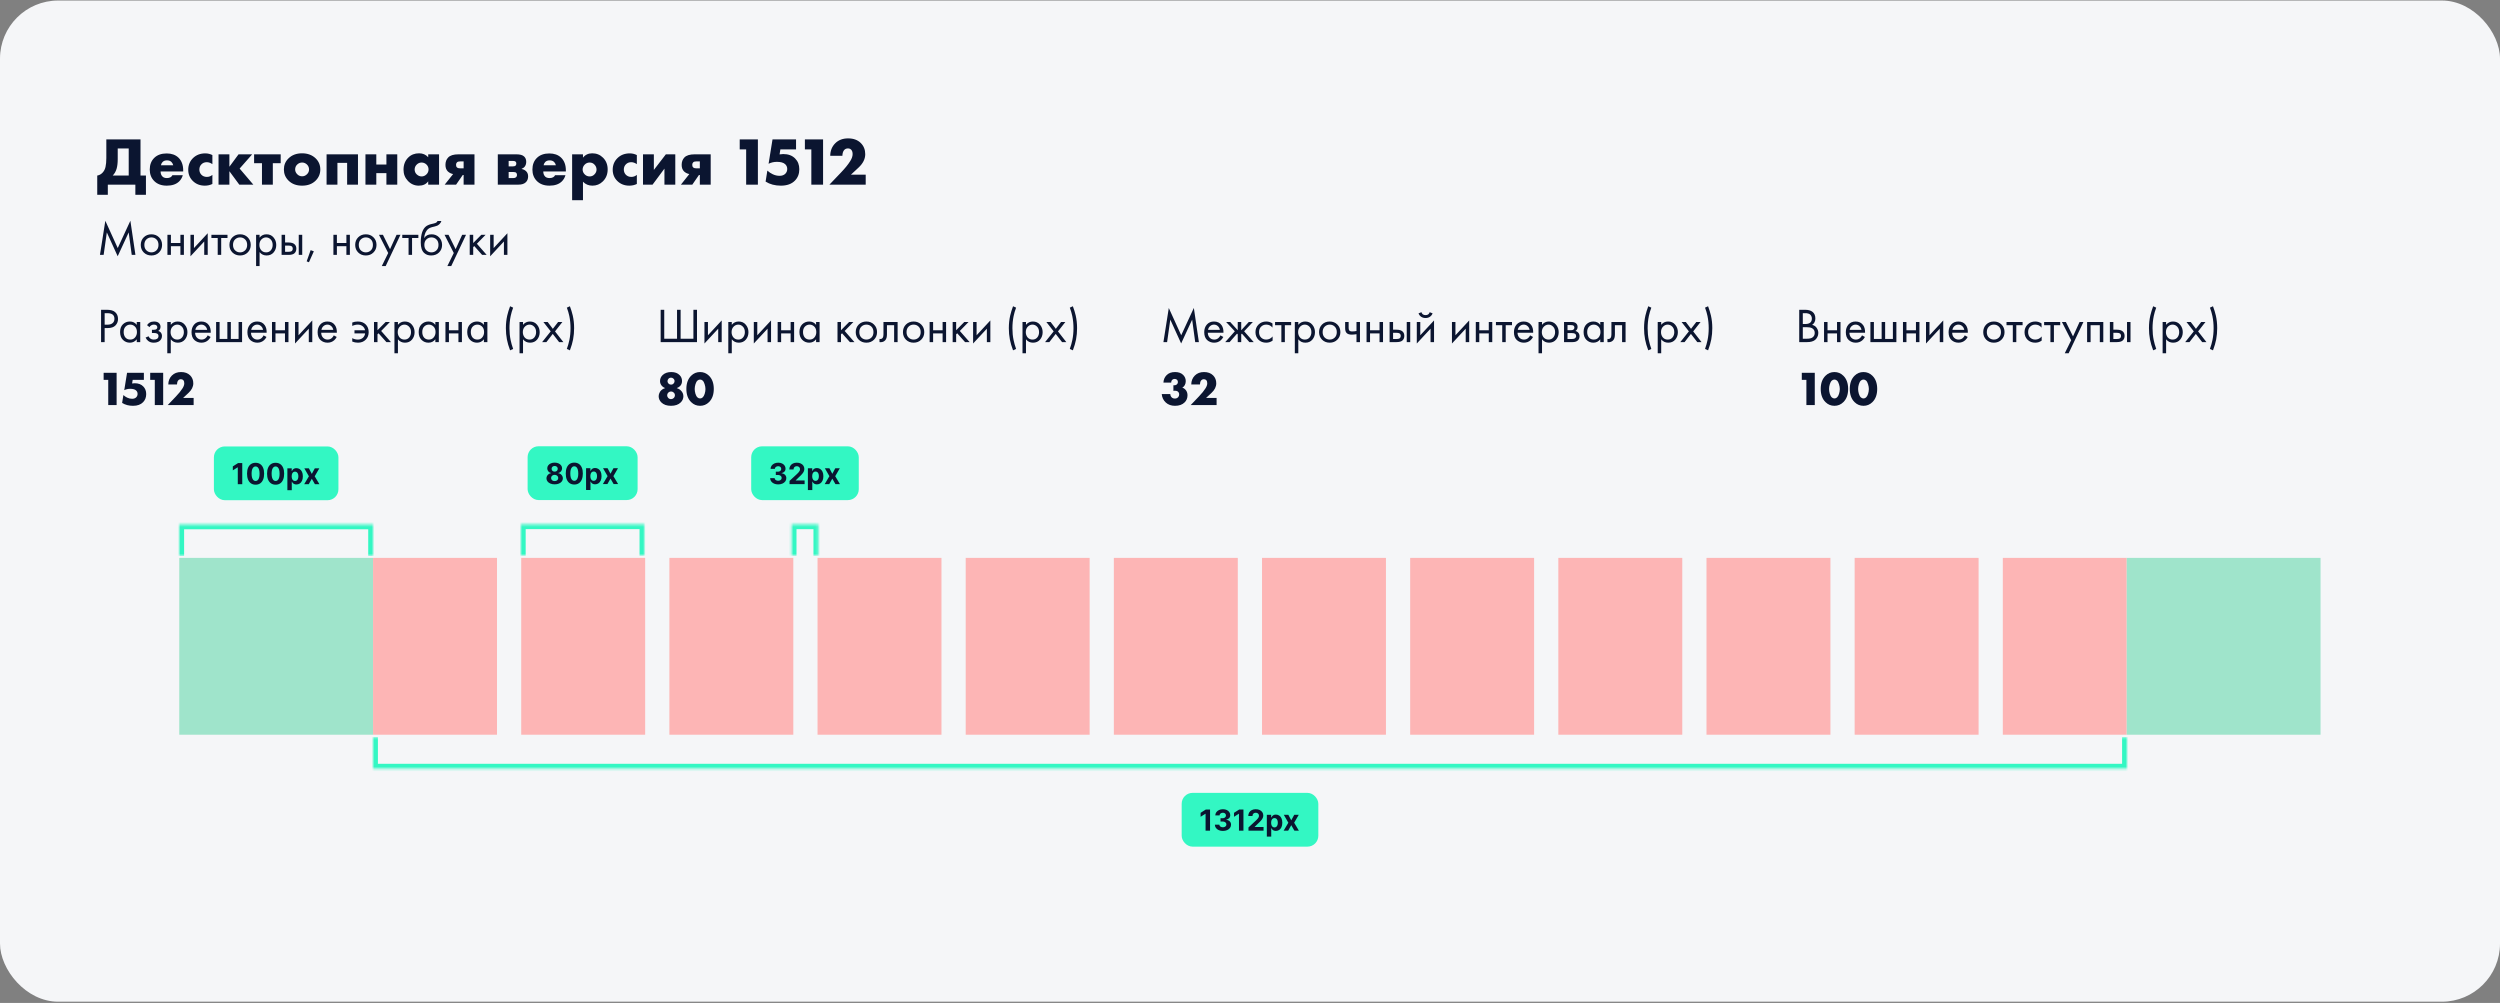 <svg width="1032" height="414" viewBox="0 0 1032 414" fill="none" xmlns="http://www.w3.org/2000/svg">
<rect x="0" y="0" width="1032" height="414" fill="#808080" stroke="none"/>
<rect y="0.22" width="1032" height="413.28" rx="24" fill="#F5F6F8"/>
<path d="M43.892 57.544H58.004V72.468H60.244V80.42H55.876V76.22H44.508V80.42H40.14V72.468C40.961 72.337 41.671 71.964 42.268 71.348C42.921 70.676 43.351 69.864 43.556 68.912C43.78 67.941 43.892 66.709 43.892 65.216V57.544ZM48.596 61.296V65.692C48.596 67.241 48.447 68.548 48.148 69.612C47.831 70.732 47.289 71.684 46.524 72.468H53.132V61.296H48.596ZM75.621 70.312V70.788H66.297C66.297 71.665 66.558 72.365 67.081 72.888C67.491 73.298 68.107 73.504 68.929 73.504C69.489 73.504 69.974 73.392 70.385 73.168C70.739 72.962 71.001 72.682 71.169 72.328H75.453C75.173 73.336 74.669 74.194 73.941 74.904C72.746 76.061 71.047 76.64 68.845 76.64C66.661 76.64 64.934 76.005 63.665 74.736C62.433 73.504 61.817 71.926 61.817 70.004C61.817 67.988 62.442 66.373 63.693 65.16C64.943 63.946 66.651 63.34 68.817 63.34C70.814 63.34 72.419 63.909 73.633 65.048C74.958 66.317 75.621 68.072 75.621 70.312ZM66.437 68.212H71.505C71.374 67.67 71.131 67.222 70.777 66.868C70.329 66.42 69.713 66.196 68.929 66.196C68.163 66.196 67.557 66.42 67.109 66.868C66.735 67.278 66.511 67.726 66.437 68.212ZM87.672 72.188V75.94C86.72 76.406 85.684 76.64 84.564 76.64C82.585 76.64 80.943 76.005 79.636 74.736C78.348 73.485 77.704 71.926 77.704 70.06C77.704 68.137 78.376 66.522 79.72 65.216C81.045 63.946 82.725 63.312 84.76 63.312C85.768 63.312 86.739 63.545 87.672 64.012V67.764C86.907 67.222 86.132 66.952 85.348 66.952C84.471 66.952 83.743 67.241 83.164 67.82C82.585 68.398 82.296 69.117 82.296 69.976C82.296 70.797 82.557 71.497 83.08 72.076C83.677 72.71 84.443 73.028 85.376 73.028C86.253 73.028 87.019 72.748 87.672 72.188ZM90.212 76.22V63.704H94.692V68.828L98.472 63.704H104.1L98.92 69.584L104.576 76.22H98.78L94.692 70.676V76.22H90.212ZM108.141 76.22V67.372H104.893V63.704H115.869V67.372H112.621V76.22H108.141ZM124.72 67.092C123.955 67.092 123.283 67.362 122.704 67.904C122.126 68.445 121.836 69.126 121.836 69.948C121.836 70.694 122.126 71.357 122.704 71.936C123.264 72.496 123.936 72.776 124.72 72.776C125.486 72.776 126.148 72.496 126.708 71.936C127.287 71.394 127.576 70.732 127.576 69.948C127.576 69.164 127.287 68.482 126.708 67.904C126.13 67.362 125.467 67.092 124.72 67.092ZM130.292 65.356C131.58 66.606 132.224 68.137 132.224 69.948C132.224 71.758 131.58 73.298 130.292 74.568C128.892 75.949 127.026 76.64 124.692 76.64C122.378 76.64 120.52 75.949 119.12 74.568C117.832 73.298 117.188 71.758 117.188 69.948C117.188 68.137 117.832 66.606 119.12 65.356C120.539 63.974 122.396 63.284 124.692 63.284C126.97 63.284 128.836 63.974 130.292 65.356ZM134.81 76.22V63.704H147.774V76.22H143.294V67.232H139.29V76.22H134.81ZM150.86 76.22V63.704H155.34V67.932H159.512V63.704H163.992V76.22H159.512V71.46H155.34V76.22H150.86ZM176.763 64.908V63.704H181.243V76.22H176.763V74.848C175.904 76.042 174.607 76.64 172.871 76.64C171.116 76.64 169.614 75.977 168.363 74.652C167.168 73.382 166.571 71.852 166.571 70.06C166.571 68.006 167.215 66.336 168.503 65.048C169.679 63.872 171.182 63.284 173.011 63.284C174.542 63.284 175.792 63.825 176.763 64.908ZM174.019 67.092C173.272 67.092 172.619 67.362 172.059 67.904C171.462 68.482 171.163 69.164 171.163 69.948C171.163 70.769 171.452 71.45 172.031 71.992C172.628 72.552 173.3 72.832 174.047 72.832C174.812 72.832 175.484 72.542 176.063 71.964C176.623 71.404 176.903 70.732 176.903 69.948C176.903 69.145 176.614 68.464 176.035 67.904C175.456 67.362 174.784 67.092 174.019 67.092ZM183.573 76.22L187.045 71.852C186.186 71.684 185.458 71.32 184.861 70.76C184.208 70.106 183.881 69.21 183.881 68.072C183.881 66.821 184.254 65.804 185.001 65.02C185.822 64.142 187.241 63.704 189.257 63.704H195.865V76.22H191.385V72.244H191.021L188.277 76.22H183.573ZM191.385 69.5V66.616H190.041C189.388 66.616 188.921 66.746 188.641 67.008C188.38 67.269 188.249 67.624 188.249 68.072C188.249 68.538 188.389 68.893 188.669 69.136C188.968 69.378 189.406 69.5 189.985 69.5H191.385ZM205.493 63.704H213.165C214.658 63.704 215.722 64.002 216.357 64.6C216.936 65.141 217.225 65.869 217.225 66.784C217.225 67.512 217.048 68.137 216.693 68.66C216.394 69.089 215.937 69.434 215.321 69.696V69.752C216.049 69.901 216.646 70.19 217.113 70.62C217.71 71.161 218.009 71.88 218.009 72.776C218.009 73.784 217.71 74.586 217.113 75.184C216.422 75.874 215.405 76.22 214.061 76.22H205.493V63.704ZM209.973 68.688H211.653C212.194 68.688 212.577 68.594 212.801 68.408C213.025 68.202 213.137 67.904 213.137 67.512C213.137 67.157 213.034 66.896 212.829 66.728C212.605 66.522 212.204 66.42 211.625 66.42H209.973V68.688ZM209.973 73.504H211.961C212.428 73.504 212.792 73.382 213.053 73.14C213.296 72.897 213.417 72.598 213.417 72.244C213.417 71.852 213.305 71.544 213.081 71.32C212.876 71.114 212.502 71.012 211.961 71.012H209.973V73.504ZM233.585 70.312V70.788H224.261C224.261 71.665 224.523 72.365 225.045 72.888C225.456 73.298 226.072 73.504 226.893 73.504C227.453 73.504 227.939 73.392 228.349 73.168C228.704 72.962 228.965 72.682 229.133 72.328H233.417C233.137 73.336 232.633 74.194 231.905 74.904C230.711 76.061 229.012 76.64 226.809 76.64C224.625 76.64 222.899 76.005 221.629 74.736C220.397 73.504 219.781 71.926 219.781 70.004C219.781 67.988 220.407 66.373 221.657 65.16C222.908 63.946 224.616 63.34 226.781 63.34C228.779 63.34 230.384 63.909 231.597 65.048C232.923 66.317 233.585 68.072 233.585 70.312ZM224.401 68.212H229.469C229.339 67.67 229.096 67.222 228.741 66.868C228.293 66.42 227.677 66.196 226.893 66.196C226.128 66.196 225.521 66.42 225.073 66.868C224.7 67.278 224.476 67.726 224.401 68.212ZM240.653 75.016V82.632H236.173V63.704H240.653V65.076C241.605 63.881 242.883 63.284 244.489 63.284C246.243 63.284 247.727 63.89 248.941 65.104C250.21 66.373 250.845 67.988 250.845 69.948C250.845 71.945 250.173 73.597 248.829 74.904C247.653 76.061 246.225 76.64 244.545 76.64C242.995 76.64 241.698 76.098 240.653 75.016ZM243.397 67.092C242.613 67.092 241.941 67.372 241.381 67.932C240.802 68.51 240.513 69.201 240.513 70.004C240.513 70.75 240.802 71.413 241.381 71.992C241.941 72.552 242.613 72.832 243.397 72.832C244.199 72.832 244.862 72.552 245.385 71.992C245.963 71.413 246.253 70.75 246.253 70.004C246.253 69.201 245.963 68.51 245.385 67.932C244.862 67.372 244.199 67.092 243.397 67.092ZM262.891 72.188V75.94C261.939 76.406 260.903 76.64 259.783 76.64C257.804 76.64 256.161 76.005 254.855 74.736C253.567 73.485 252.923 71.926 252.923 70.06C252.923 68.137 253.595 66.522 254.939 65.216C256.264 63.946 257.944 63.312 259.979 63.312C260.987 63.312 261.957 63.545 262.891 64.012V67.764C262.125 67.222 261.351 66.952 260.567 66.952C259.689 66.952 258.961 67.241 258.383 67.82C257.804 68.398 257.515 69.117 257.515 69.976C257.515 70.797 257.776 71.497 258.299 72.076C258.896 72.71 259.661 73.028 260.595 73.028C261.472 73.028 262.237 72.748 262.891 72.188ZM265.431 63.704H269.911V70.144L274.867 63.704H278.759V76.22H274.279V69.612L269.379 76.22H265.431V63.704ZM281.081 76.22L284.553 71.852C283.694 71.684 282.966 71.32 282.369 70.76C281.716 70.106 281.389 69.21 281.389 68.072C281.389 66.821 281.762 65.804 282.509 65.02C283.33 64.142 284.749 63.704 286.765 63.704H293.373V76.22H288.893V72.244H288.529L285.785 76.22H281.081ZM288.893 69.5V66.616H287.549C286.896 66.616 286.429 66.746 286.149 67.008C285.888 67.269 285.757 67.624 285.757 68.072C285.757 68.538 285.897 68.893 286.177 69.136C286.476 69.378 286.914 69.5 287.493 69.5H288.893ZM308.013 76.22V61.66H305.353V57.544H312.857V76.22H308.013ZM328.61 57.544V61.66H322.142L321.806 63.732C322.385 63.638 322.889 63.592 323.318 63.592C325.409 63.592 327.051 64.208 328.246 65.44C329.385 66.578 329.954 68.053 329.954 69.864C329.954 71.749 329.357 73.308 328.162 74.54C326.799 75.94 324.858 76.64 322.338 76.64C319.911 76.64 317.811 76.08 316.038 74.96L316.766 70.424C317.475 71.077 318.222 71.581 319.006 71.936C319.921 72.365 320.854 72.58 321.806 72.58C322.851 72.58 323.663 72.272 324.242 71.656C324.727 71.133 324.97 70.498 324.97 69.752C324.97 68.93 324.671 68.258 324.074 67.736C323.383 67.12 322.263 66.812 320.714 66.812C319.463 66.812 318.315 67.073 317.27 67.596L318.894 57.544H328.61ZM334.919 76.22V61.66H332.259V57.544H339.763V76.22H334.919ZM357.364 72.104V76.22H342.384L347.116 71.264C348.815 69.49 350.094 67.913 350.952 66.532C351.624 65.486 351.96 64.516 351.96 63.62C351.96 62.836 351.774 62.238 351.4 61.828C351.064 61.454 350.607 61.268 350.028 61.268C349.338 61.268 348.796 61.52 348.404 62.024C347.994 62.546 347.77 63.312 347.732 64.32H342.72C342.739 62.229 343.43 60.502 344.792 59.14C346.136 57.796 347.9 57.124 350.084 57.124C352.306 57.124 354.06 57.768 355.348 59.056C356.562 60.269 357.168 61.8 357.168 63.648C357.168 65.626 356.244 67.474 354.396 69.192L351.26 72.104H357.364Z" fill="#0B1530"/>
<path d="M42.78 105.22H41.26L43.48 91.14L48.6 102.4L53.82 91.12L55.9 105.22H54.38L53.12 95.94L48.58 105.78L44.1 95.94L42.78 105.22ZM65.646 104.22C64.819 105.046 63.772 105.46 62.506 105.46C61.239 105.46 60.186 105.046 59.346 104.22C58.519 103.393 58.106 102.353 58.106 101.1C58.106 99.833 58.519 98.786 59.346 97.96C60.186 97.133 61.239 96.72 62.506 96.72C63.772 96.72 64.819 97.133 65.646 97.96C66.486 98.786 66.906 99.833 66.906 101.1C66.906 102.353 66.486 103.393 65.646 104.22ZM64.566 98.82C64.006 98.273 63.319 98 62.506 98C61.692 98 60.999 98.28 60.426 98.84C59.866 99.386 59.586 100.14 59.586 101.1C59.586 102.06 59.872 102.813 60.446 103.36C61.019 103.906 61.706 104.18 62.506 104.18C63.306 104.18 63.992 103.906 64.566 103.36C65.139 102.813 65.426 102.06 65.426 101.1C65.426 100.126 65.139 99.366 64.566 98.82ZM69.114 105.22V96.92H70.554V100.32H74.474V96.92H75.914V105.22H74.474V101.64H70.554V105.22H69.114ZM78.626 96.92H80.066V102.4L85.746 96.28V105.22H84.306V99.68L78.626 105.8V96.92ZM93.909 98.24H91.309V105.22H89.869V98.24H87.269V96.92H93.909V98.24ZM102.247 104.22C101.421 105.046 100.374 105.46 99.107 105.46C97.841 105.46 96.787 105.046 95.947 104.22C95.121 103.393 94.707 102.353 94.707 101.1C94.707 99.833 95.121 98.786 95.947 97.96C96.787 97.133 97.841 96.72 99.107 96.72C100.374 96.72 101.421 97.133 102.247 97.96C103.087 98.786 103.507 99.833 103.507 101.1C103.507 102.353 103.087 103.393 102.247 104.22ZM101.167 98.82C100.607 98.273 99.921 98 99.107 98C98.294 98 97.6 98.28 97.027 98.84C96.467 99.386 96.187 100.14 96.187 101.1C96.187 102.06 96.474 102.813 97.047 103.36C97.621 103.906 98.307 104.18 99.107 104.18C99.907 104.18 100.594 103.906 101.167 103.36C101.741 102.813 102.027 102.06 102.027 101.1C102.027 100.126 101.741 99.366 101.167 98.82ZM107.155 104.06V109.82H105.715V96.92H107.155V98.08C107.889 97.173 108.835 96.72 109.995 96.72C111.235 96.72 112.215 97.16 112.935 98.04C113.669 98.906 114.035 99.933 114.035 101.12C114.035 102.32 113.675 103.346 112.955 104.2C112.235 105.04 111.269 105.46 110.055 105.46C108.842 105.46 107.875 104.993 107.155 104.06ZM109.855 104.18C110.669 104.18 111.322 103.886 111.815 103.3C112.309 102.7 112.555 101.973 112.555 101.12C112.555 100.16 112.282 99.4 111.735 98.84C111.189 98.28 110.555 98 109.835 98C109.115 98 108.475 98.28 107.915 98.84C107.355 99.4 107.075 100.153 107.075 101.1C107.075 101.966 107.329 102.7 107.835 103.3C108.355 103.886 109.029 104.18 109.855 104.18ZM116.243 105.22V96.92H117.683V100.1H119.163C120.309 100.1 121.149 100.373 121.683 100.92C122.109 101.346 122.323 101.926 122.323 102.66C122.323 103.433 122.076 104.053 121.583 104.52C121.089 104.986 120.276 105.22 119.143 105.22H116.243ZM117.683 103.94H119.023C119.623 103.94 120.049 103.866 120.303 103.72C120.663 103.48 120.843 103.126 120.843 102.66C120.843 102.18 120.669 101.833 120.323 101.62C120.083 101.46 119.656 101.38 119.043 101.38H117.683V103.94ZM123.323 105.22V96.92H124.763V105.22H123.323ZM126.593 107.88L128.233 103.26L129.553 103.74L127.533 108.26L126.593 107.88ZM137.63 105.22V96.92H139.07V100.32H142.99V96.92H144.43V105.22H142.99V101.64H139.07V105.22H137.63ZM154.161 104.22C153.335 105.046 152.288 105.46 151.021 105.46C149.755 105.46 148.701 105.046 147.861 104.22C147.035 103.393 146.621 102.353 146.621 101.1C146.621 99.833 147.035 98.786 147.861 97.96C148.701 97.133 149.755 96.72 151.021 96.72C152.288 96.72 153.335 97.133 154.161 97.96C155.001 98.786 155.421 99.833 155.421 101.1C155.421 102.353 155.001 103.393 154.161 104.22ZM153.081 98.82C152.521 98.273 151.835 98 151.021 98C150.208 98 149.515 98.28 148.941 98.84C148.381 99.386 148.101 100.14 148.101 101.1C148.101 102.06 148.388 102.813 148.961 103.36C149.535 103.906 150.221 104.18 151.021 104.18C151.821 104.18 152.508 103.906 153.081 103.36C153.655 102.813 153.941 102.06 153.941 101.1C153.941 100.126 153.655 99.366 153.081 98.82ZM157.61 109.82L160.25 104.44L156.43 96.92H158.07L161.01 102.86L163.71 96.92H165.31L159.21 109.82H157.61ZM172.698 98.24H170.098V105.22H168.658V98.24H166.058V96.92H172.698V98.24ZM180.612 91.22H182.212C182.065 91.713 181.812 92.133 181.452 92.48C181.105 92.813 180.785 93.04 180.492 93.16C180.212 93.28 179.878 93.386 179.492 93.48C179.425 93.493 179.265 93.533 179.012 93.6C178.758 93.653 178.565 93.7 178.432 93.74C178.298 93.78 178.125 93.833 177.912 93.9C177.698 93.966 177.505 94.046 177.332 94.14C177.158 94.233 176.998 94.333 176.852 94.44C176.345 94.826 175.932 95.366 175.612 96.06C175.305 96.74 175.138 97.466 175.112 98.24H175.152C175.752 97.226 176.758 96.72 178.172 96.72C179.412 96.72 180.438 97.14 181.252 97.98C182.078 98.82 182.492 99.86 182.492 101.1C182.492 102.353 182.072 103.393 181.232 104.22C180.392 105.046 179.298 105.46 177.952 105.46C176.792 105.46 175.838 105.113 175.092 104.42C174.158 103.566 173.692 102.14 173.692 100.14C173.692 96.66 174.478 94.38 176.052 93.3C176.172 93.22 176.298 93.146 176.432 93.08C176.565 93 176.705 92.933 176.852 92.88C177.012 92.813 177.145 92.76 177.252 92.72C177.358 92.666 177.505 92.62 177.692 92.58C177.892 92.526 178.025 92.493 178.092 92.48C178.172 92.453 178.318 92.42 178.532 92.38C178.758 92.326 178.898 92.293 178.952 92.28C179.485 92.16 179.872 92.02 180.112 91.86C180.352 91.686 180.518 91.473 180.612 91.22ZM180.152 98.82C179.592 98.273 178.905 98 178.092 98C177.278 98 176.585 98.28 176.012 98.84C175.452 99.386 175.172 100.14 175.172 101.1C175.172 102.06 175.458 102.813 176.032 103.36C176.605 103.906 177.292 104.18 178.092 104.18C178.892 104.18 179.578 103.906 180.152 103.36C180.725 102.813 181.012 102.06 181.012 101.1C181.012 100.126 180.725 99.366 180.152 98.82ZM184.68 109.82L187.32 104.44L183.5 96.92H185.14L188.08 102.86L190.78 96.92H192.38L186.28 109.82H184.68ZM193.899 96.92H195.339V100.32L198.699 96.92H200.459L196.859 100.62L200.899 105.22H199.019L195.779 101.58L195.339 102V105.22H193.899V96.92ZM202.337 96.92H203.777V102.4L209.457 96.28V105.22H208.017V99.68L202.337 105.8V96.92Z" fill="#0B1530"/>
<path d="M41.72 127.88H44.14C45.66 127.88 46.78 128.193 47.5 128.82C48.313 129.513 48.72 130.466 48.72 131.68C48.72 132.72 48.367 133.606 47.66 134.34C46.967 135.06 45.913 135.42 44.5 135.42H43.2V141.22H41.72V127.88ZM43.2 129.28V134.02H44.42C45.3 134.02 45.987 133.806 46.48 133.38C46.987 132.953 47.24 132.36 47.24 131.6C47.24 130.053 46.26 129.28 44.3 129.28H43.2ZM56.45 134.1V132.92H57.891V141.22H56.45V140.06C55.73 140.993 54.784 141.46 53.611 141.46C52.49 141.46 51.537 141.073 50.751 140.3C49.964 139.526 49.571 138.446 49.571 137.06C49.571 135.7 49.957 134.64 50.73 133.88C51.517 133.106 52.477 132.72 53.611 132.72C54.81 132.72 55.757 133.18 56.45 134.1ZM53.77 134C53.011 134 52.364 134.273 51.831 134.82C51.31 135.353 51.05 136.1 51.05 137.06C51.05 137.98 51.291 138.733 51.77 139.32C52.264 139.893 52.931 140.18 53.77 140.18C54.611 140.18 55.277 139.88 55.77 139.28C56.277 138.68 56.531 137.946 56.531 137.08C56.531 136.093 56.251 135.333 55.691 134.8C55.13 134.266 54.49 134 53.77 134ZM61.698 135.04L60.698 134.22C61.018 133.753 61.371 133.406 61.758 133.18C62.278 132.873 62.885 132.72 63.578 132.72C64.418 132.72 65.071 132.913 65.538 133.3C66.018 133.713 66.258 134.24 66.258 134.88C66.258 135.653 65.945 136.233 65.318 136.62C65.718 136.713 66.038 136.893 66.278 137.16C66.665 137.573 66.858 138.08 66.858 138.68C66.858 139.573 66.498 140.286 65.778 140.82C65.191 141.246 64.404 141.46 63.418 141.46C62.538 141.46 61.798 141.226 61.198 140.76C60.745 140.426 60.378 139.953 60.098 139.34L61.338 138.82C61.484 139.193 61.731 139.506 62.078 139.76C62.451 140.04 62.904 140.18 63.438 140.18C64.064 140.18 64.531 140.073 64.838 139.86C65.225 139.606 65.418 139.22 65.418 138.7C65.418 138.273 65.251 137.953 64.918 137.74C64.638 137.553 64.184 137.46 63.558 137.46H62.718V136.14H63.418C63.925 136.14 64.284 136.066 64.498 135.92C64.791 135.733 64.938 135.48 64.938 135.16C64.938 134.786 64.818 134.5 64.578 134.3C64.351 134.1 63.998 134 63.518 134C63.105 134 62.724 134.106 62.378 134.32C62.084 134.506 61.858 134.746 61.698 135.04ZM70.495 140.06V145.82H69.055V132.92H70.495V134.08C71.229 133.173 72.175 132.72 73.335 132.72C74.575 132.72 75.555 133.16 76.275 134.04C77.009 134.906 77.375 135.933 77.375 137.12C77.375 138.32 77.015 139.346 76.295 140.2C75.575 141.04 74.609 141.46 73.395 141.46C72.182 141.46 71.215 140.993 70.495 140.06ZM73.195 140.18C74.009 140.18 74.662 139.886 75.155 139.3C75.649 138.7 75.895 137.973 75.895 137.12C75.895 136.16 75.622 135.4 75.075 134.84C74.529 134.28 73.895 134 73.175 134C72.455 134 71.815 134.28 71.255 134.84C70.695 135.4 70.415 136.153 70.415 137.1C70.415 137.966 70.669 138.7 71.175 139.3C71.695 139.886 72.369 140.18 73.195 140.18ZM85.743 138.44L86.943 139.1C86.663 139.633 86.323 140.08 85.923 140.44C85.163 141.12 84.243 141.46 83.163 141.46C82.043 141.46 81.076 141.1 80.263 140.38C79.463 139.646 79.063 138.56 79.063 137.12C79.063 135.853 79.423 134.806 80.143 133.98C80.876 133.14 81.856 132.72 83.083 132.72C84.469 132.72 85.516 133.226 86.223 134.24C86.783 135.04 87.043 136.08 87.003 137.36H80.543C80.556 138.2 80.816 138.88 81.323 139.4C81.829 139.92 82.449 140.18 83.183 140.18C83.836 140.18 84.403 139.98 84.883 139.58C85.256 139.26 85.543 138.88 85.743 138.44ZM80.643 136.16H85.523C85.403 135.506 85.116 134.986 84.663 134.6C84.223 134.2 83.696 134 83.083 134C82.483 134 81.949 134.206 81.483 134.62C81.029 135.02 80.749 135.533 80.643 136.16ZM89.212 141.22V132.92H90.652V139.9H93.852V132.92H95.292V139.9H98.492V132.92H99.932V141.22H89.212ZM108.809 138.44L110.009 139.1C109.729 139.633 109.389 140.08 108.989 140.44C108.229 141.12 107.309 141.46 106.229 141.46C105.109 141.46 104.142 141.1 103.329 140.38C102.529 139.646 102.129 138.56 102.129 137.12C102.129 135.853 102.489 134.806 103.209 133.98C103.942 133.14 104.922 132.72 106.149 132.72C107.536 132.72 108.582 133.226 109.289 134.24C109.849 135.04 110.109 136.08 110.069 137.36H103.609C103.622 138.2 103.882 138.88 104.389 139.4C104.896 139.92 105.516 140.18 106.249 140.18C106.902 140.18 107.469 139.98 107.949 139.58C108.322 139.26 108.609 138.88 108.809 138.44ZM103.709 136.16H108.589C108.469 135.506 108.182 134.986 107.729 134.6C107.289 134.2 106.762 134 106.149 134C105.549 134 105.016 134.206 104.549 134.62C104.096 135.02 103.816 135.533 103.709 136.16ZM112.278 141.22V132.92H113.718V136.32H117.638V132.92H119.078V141.22H117.638V137.64H113.718V141.22H112.278ZM121.79 132.92H123.23V138.4L128.91 132.28V141.22H127.47V135.68L121.79 141.8V132.92ZM137.793 138.44L138.993 139.1C138.713 139.633 138.373 140.08 137.973 140.44C137.213 141.12 136.293 141.46 135.213 141.46C134.093 141.46 133.127 141.1 132.313 140.38C131.513 139.646 131.113 138.56 131.113 137.12C131.113 135.853 131.473 134.806 132.193 133.98C132.927 133.14 133.907 132.72 135.133 132.72C136.52 132.72 137.567 133.226 138.273 134.24C138.833 135.04 139.093 136.08 139.053 137.36H132.593C132.607 138.2 132.867 138.88 133.373 139.4C133.88 139.92 134.5 140.18 135.233 140.18C135.887 140.18 136.453 139.98 136.933 139.58C137.307 139.26 137.593 138.88 137.793 138.44ZM132.693 136.16H137.573C137.453 135.506 137.167 134.986 136.713 134.6C136.273 134.2 135.747 134 135.133 134C134.533 134 134 134.206 133.533 134.62C133.08 135.02 132.8 135.533 132.693 136.16ZM145.41 134.54V133.14C146.104 132.86 146.857 132.72 147.67 132.72C149.07 132.72 150.17 133.126 150.97 133.94C151.784 134.753 152.19 135.813 152.19 137.12C152.19 138.386 151.777 139.426 150.95 140.24C150.137 141.053 149.077 141.46 147.77 141.46C146.944 141.46 146.157 141.306 145.41 141V139.6C146.144 139.986 146.924 140.18 147.75 140.18C148.524 140.18 149.19 139.946 149.75 139.48C150.31 139 150.63 138.38 150.71 137.62H146.33V136.34H150.71C150.55 135.606 150.197 135.033 149.65 134.62C149.104 134.206 148.464 134 147.73 134C146.957 134 146.184 134.18 145.41 134.54ZM154.387 132.92H155.827V136.32L159.187 132.92H160.947L157.347 136.62L161.387 141.22H159.507L156.267 137.58L155.827 138V141.22H154.387V132.92ZM164.265 140.06V145.82H162.825V132.92H164.265V134.08C164.998 133.173 165.945 132.72 167.105 132.72C168.345 132.72 169.325 133.16 170.045 134.04C170.778 134.906 171.145 135.933 171.145 137.12C171.145 138.32 170.785 139.346 170.065 140.2C169.345 141.04 168.378 141.46 167.165 141.46C165.952 141.46 164.985 140.993 164.265 140.06ZM166.965 140.18C167.778 140.18 168.432 139.886 168.925 139.3C169.418 138.7 169.665 137.973 169.665 137.12C169.665 136.16 169.392 135.4 168.845 134.84C168.298 134.28 167.665 134 166.945 134C166.225 134 165.585 134.28 165.025 134.84C164.465 135.4 164.185 136.153 164.185 137.1C164.185 137.966 164.438 138.7 164.945 139.3C165.465 139.886 166.138 140.18 166.965 140.18ZM179.712 134.1V132.92H181.152V141.22H179.712V140.06C178.992 140.993 178.046 141.46 176.872 141.46C175.752 141.46 174.799 141.073 174.012 140.3C173.226 139.526 172.832 138.446 172.832 137.06C172.832 135.7 173.219 134.64 173.992 133.88C174.779 133.106 175.739 132.72 176.872 132.72C178.072 132.72 179.019 133.18 179.712 134.1ZM177.032 134C176.272 134 175.626 134.273 175.092 134.82C174.572 135.353 174.312 136.1 174.312 137.06C174.312 137.98 174.552 138.733 175.032 139.32C175.526 139.893 176.192 140.18 177.032 140.18C177.872 140.18 178.539 139.88 179.032 139.28C179.539 138.68 179.792 137.946 179.792 137.08C179.792 136.093 179.512 135.333 178.952 134.8C178.392 134.266 177.752 134 177.032 134ZM183.88 141.22V132.92H185.32V136.32H189.24V132.92H190.68V141.22H189.24V137.64H185.32V141.22H183.88ZM199.751 134.1V132.92H201.191V141.22H199.751V140.06C199.031 140.993 198.085 141.46 196.911 141.46C195.791 141.46 194.838 141.073 194.051 140.3C193.265 139.526 192.871 138.446 192.871 137.06C192.871 135.7 193.258 134.64 194.031 133.88C194.818 133.106 195.778 132.72 196.911 132.72C198.111 132.72 199.058 133.18 199.751 134.1ZM197.071 134C196.311 134 195.665 134.273 195.131 134.82C194.611 135.353 194.351 136.1 194.351 137.06C194.351 137.98 194.591 138.733 195.071 139.32C195.565 139.893 196.231 140.18 197.071 140.18C197.911 140.18 198.578 139.88 199.071 139.28C199.578 138.68 199.831 137.946 199.831 137.08C199.831 136.093 199.551 135.333 198.991 134.8C198.431 134.266 197.791 134 197.071 134ZM210.567 126.42L211.827 127C211.387 128.16 211.047 129.313 210.807 130.46C210.473 132.073 210.307 133.753 210.307 135.5C210.307 137.233 210.467 138.86 210.787 140.38C211.027 141.553 211.373 142.773 211.827 144.04L210.567 144.62C209.953 143.006 209.513 141.5 209.247 140.1C208.967 138.62 208.827 137.073 208.827 135.46C208.827 133.62 209.013 131.886 209.387 130.26C209.68 129.006 210.073 127.726 210.567 126.42ZM215.905 140.06V145.82H214.465V132.92H215.905V134.08C216.639 133.173 217.585 132.72 218.745 132.72C219.985 132.72 220.965 133.16 221.685 134.04C222.419 134.906 222.785 135.933 222.785 137.12C222.785 138.32 222.425 139.346 221.705 140.2C220.985 141.04 220.019 141.46 218.805 141.46C217.592 141.46 216.625 140.993 215.905 140.06ZM218.605 140.18C219.419 140.18 220.072 139.886 220.565 139.3C221.059 138.7 221.305 137.973 221.305 137.12C221.305 136.16 221.032 135.4 220.485 134.84C219.939 134.28 219.305 134 218.585 134C217.865 134 217.225 134.28 216.665 134.84C216.105 135.4 215.825 136.153 215.825 137.1C215.825 137.966 216.079 138.7 216.585 139.3C217.105 139.886 217.779 140.18 218.605 140.18ZM223.793 141.22L227.333 136.78L224.313 132.92H226.073L228.213 135.74L230.393 132.92H232.153L229.113 136.8L232.553 141.22H230.793L228.173 137.84L225.553 141.22H223.793ZM233.995 127L235.255 126.42C235.748 127.726 236.142 129.006 236.435 130.26C236.808 131.886 236.995 133.62 236.995 135.46C236.995 137.073 236.855 138.62 236.575 140.1C236.308 141.5 235.868 143.006 235.255 144.62L233.995 144.04C234.448 142.773 234.795 141.553 235.035 140.38C235.355 138.86 235.515 137.233 235.515 135.5C235.515 133.753 235.348 132.073 235.015 130.46C234.775 129.313 234.435 128.16 233.995 127Z" fill="#0B1530"/>
<path d="M44.68 167.22V156.82H42.78V153.88H48.14V167.22H44.68ZM59.392 153.88V156.82H54.772L54.532 158.3C54.946 158.233 55.306 158.2 55.612 158.2C57.105 158.2 58.279 158.64 59.132 159.52C59.946 160.333 60.352 161.386 60.352 162.68C60.352 164.026 59.925 165.14 59.072 166.02C58.099 167.02 56.712 167.52 54.912 167.52C53.179 167.52 51.679 167.12 50.412 166.32L50.932 163.08C51.439 163.546 51.972 163.906 52.532 164.16C53.185 164.466 53.852 164.62 54.532 164.62C55.279 164.62 55.859 164.4 56.272 163.96C56.619 163.586 56.792 163.133 56.792 162.6C56.792 162.013 56.579 161.533 56.152 161.16C55.659 160.72 54.859 160.5 53.752 160.5C52.859 160.5 52.039 160.686 51.292 161.06L52.452 153.88H59.392ZM63.899 167.22V156.82H61.999V153.88H67.359V167.22H63.899ZM79.931 164.28V167.22H69.231L72.611 163.68C73.824 162.413 74.738 161.286 75.351 160.3C75.831 159.553 76.071 158.86 76.071 158.22C76.071 157.66 75.938 157.233 75.671 156.94C75.431 156.673 75.104 156.54 74.691 156.54C74.198 156.54 73.811 156.72 73.531 157.08C73.238 157.453 73.078 158 73.051 158.72H69.471C69.484 157.226 69.978 155.993 70.951 155.02C71.911 154.06 73.171 153.58 74.731 153.58C76.318 153.58 77.571 154.04 78.491 154.96C79.358 155.826 79.791 156.92 79.791 158.24C79.791 159.653 79.131 160.973 77.811 162.2L75.571 164.28H79.931Z" fill="#0B1530"/>
<path d="M272.72 141.22V127.88H274.2V139.82H279.48V127.88H280.96V139.82H286.24V127.88H287.72V141.22H272.72ZM290.798 132.92H292.238V138.4L297.918 132.28V141.22H296.478V135.68L290.798 141.8V132.92ZM302.081 140.06V145.82H300.641V132.92H302.081V134.08C302.815 133.173 303.761 132.72 304.921 132.72C306.161 132.72 307.141 133.16 307.861 134.04C308.595 134.906 308.961 135.933 308.961 137.12C308.961 138.32 308.601 139.346 307.881 140.2C307.161 141.04 306.195 141.46 304.981 141.46C303.768 141.46 302.801 140.993 302.081 140.06ZM304.781 140.18C305.595 140.18 306.248 139.886 306.741 139.3C307.235 138.7 307.481 137.973 307.481 137.12C307.481 136.16 307.208 135.4 306.661 134.84C306.115 134.28 305.481 134 304.761 134C304.041 134 303.401 134.28 302.841 134.84C302.281 135.4 302.001 136.153 302.001 137.1C302.001 137.966 302.255 138.7 302.761 139.3C303.281 139.886 303.955 140.18 304.781 140.18ZM311.169 132.92H312.609V138.4L318.289 132.28V141.22H316.849V135.68L311.169 141.8V132.92ZM321.012 141.22V132.92H322.452V136.32H326.372V132.92H327.812V141.22H326.372V137.64H322.452V141.22H321.012ZM336.884 134.1V132.92H338.324V141.22H336.884V140.06C336.164 140.993 335.217 141.46 334.044 141.46C332.924 141.46 331.971 141.073 331.184 140.3C330.397 139.526 330.004 138.446 330.004 137.06C330.004 135.7 330.391 134.64 331.164 133.88C331.951 133.106 332.911 132.72 334.044 132.72C335.244 132.72 336.191 133.18 336.884 134.1ZM334.204 134C333.444 134 332.797 134.273 332.264 134.82C331.744 135.353 331.484 136.1 331.484 137.06C331.484 137.98 331.724 138.733 332.204 139.32C332.697 139.893 333.364 140.18 334.204 140.18C335.044 140.18 335.711 139.88 336.204 139.28C336.711 138.68 336.964 137.946 336.964 137.08C336.964 136.093 336.684 135.333 336.124 134.8C335.564 134.266 334.924 134 334.204 134ZM345.719 132.92H347.159V136.32L350.519 132.92H352.279L348.679 136.62L352.719 141.22H350.839L347.599 137.58L347.159 138V141.22H345.719V132.92ZM360.786 140.22C359.96 141.046 358.913 141.46 357.646 141.46C356.38 141.46 355.326 141.046 354.486 140.22C353.66 139.393 353.246 138.353 353.246 137.1C353.246 135.833 353.66 134.786 354.486 133.96C355.326 133.133 356.38 132.72 357.646 132.72C358.913 132.72 359.96 133.133 360.786 133.96C361.626 134.786 362.046 135.833 362.046 137.1C362.046 138.353 361.626 139.393 360.786 140.22ZM359.706 134.82C359.146 134.273 358.46 134 357.646 134C356.833 134 356.14 134.28 355.566 134.84C355.006 135.386 354.726 136.14 354.726 137.1C354.726 138.06 355.013 138.813 355.586 139.36C356.16 139.906 356.846 140.18 357.646 140.18C358.446 140.18 359.133 139.906 359.706 139.36C360.28 138.813 360.566 138.06 360.566 137.1C360.566 136.126 360.28 135.366 359.706 134.82ZM370.535 132.92V141.22H369.095V134.24H366.135V137.98C366.135 139.06 365.921 139.86 365.495 140.38C365.015 140.966 364.348 141.26 363.495 141.26C363.388 141.26 363.241 141.246 363.055 141.22V139.9C363.188 139.926 363.295 139.94 363.375 139.94C363.841 139.94 364.188 139.76 364.415 139.4C364.601 139.106 364.695 138.633 364.695 137.98V132.92H370.535ZM380.278 140.22C379.452 141.046 378.405 141.46 377.138 141.46C375.872 141.46 374.818 141.046 373.978 140.22C373.152 139.393 372.738 138.353 372.738 137.1C372.738 135.833 373.152 134.786 373.978 133.96C374.818 133.133 375.872 132.72 377.138 132.72C378.405 132.72 379.452 133.133 380.278 133.96C381.118 134.786 381.538 135.833 381.538 137.1C381.538 138.353 381.118 139.393 380.278 140.22ZM379.198 134.82C378.638 134.273 377.952 134 377.138 134C376.325 134 375.632 134.28 375.058 134.84C374.498 135.386 374.218 136.14 374.218 137.1C374.218 138.06 374.505 138.813 375.078 139.36C375.652 139.906 376.338 140.18 377.138 140.18C377.938 140.18 378.625 139.906 379.198 139.36C379.772 138.813 380.058 138.06 380.058 137.1C380.058 136.126 379.772 135.366 379.198 134.82ZM383.747 141.22V132.92H385.187V136.32H389.107V132.92H390.547V141.22H389.107V137.64H385.187V141.22H383.747ZM393.258 132.92H394.698V136.32L398.058 132.92H399.818L396.218 136.62L400.258 141.22H398.378L395.138 137.58L394.698 138V141.22H393.258V132.92ZM401.696 132.92H403.136V138.4L408.816 132.28V141.22H407.376V135.68L401.696 141.8V132.92ZM418.188 126.42L419.448 127C419.008 128.16 418.668 129.313 418.428 130.46C418.094 132.073 417.928 133.753 417.928 135.5C417.928 137.233 418.088 138.86 418.408 140.38C418.648 141.553 418.994 142.773 419.448 144.04L418.188 144.62C417.574 143.006 417.134 141.5 416.868 140.1C416.588 138.62 416.448 137.073 416.448 135.46C416.448 133.62 416.634 131.886 417.008 130.26C417.301 129.006 417.694 127.726 418.188 126.42ZM423.527 140.06V145.82H422.087V132.92H423.527V134.08C424.26 133.173 425.207 132.72 426.367 132.72C427.607 132.72 428.587 133.16 429.307 134.04C430.04 134.906 430.407 135.933 430.407 137.12C430.407 138.32 430.047 139.346 429.327 140.2C428.607 141.04 427.64 141.46 426.427 141.46C425.213 141.46 424.247 140.993 423.527 140.06ZM426.227 140.18C427.04 140.18 427.693 139.886 428.187 139.3C428.68 138.7 428.927 137.973 428.927 137.12C428.927 136.16 428.653 135.4 428.107 134.84C427.56 134.28 426.927 134 426.207 134C425.487 134 424.847 134.28 424.287 134.84C423.727 135.4 423.447 136.153 423.447 137.1C423.447 137.966 423.7 138.7 424.207 139.3C424.727 139.886 425.4 140.18 426.227 140.18ZM431.414 141.22L434.954 136.78L431.934 132.92H433.694L435.834 135.74L438.014 132.92H439.774L436.734 136.8L440.174 141.22H438.414L435.794 137.84L433.174 141.22H431.414ZM441.616 127L442.876 126.42C443.369 127.726 443.763 129.006 444.056 130.26C444.429 131.886 444.616 133.62 444.616 135.46C444.616 137.073 444.476 138.62 444.196 140.1C443.929 141.5 443.489 143.006 442.876 144.62L441.616 144.04C442.069 142.773 442.416 141.553 442.656 140.38C442.976 138.86 443.136 137.233 443.136 135.5C443.136 133.753 442.969 132.073 442.636 130.46C442.396 129.313 442.056 128.16 441.616 127Z" fill="#0B1530"/>
<path d="M279.36 160.2C280.027 160.4 280.6 160.74 281.08 161.22C281.76 161.886 282.1 162.673 282.1 163.58C282.1 164.54 281.74 165.38 281.02 166.1C280.073 167.046 278.727 167.52 276.98 167.52C275.26 167.52 273.933 167.053 273 166.12C272.267 165.386 271.9 164.54 271.9 163.58C271.9 163.153 271.993 162.72 272.18 162.28C272.367 161.826 272.6 161.46 272.88 161.18C273.32 160.74 273.88 160.413 274.56 160.2C274.08 160.013 273.68 159.76 273.36 159.44C272.76 158.84 272.46 158.133 272.46 157.32C272.46 156.333 272.827 155.493 273.56 154.8C274.44 153.986 275.627 153.58 277.12 153.58C278.587 153.58 279.733 154.006 280.56 154.86C281.213 155.513 281.54 156.326 281.54 157.3C281.54 158.14 281.267 158.833 280.72 159.38C280.36 159.74 279.907 160.013 279.36 160.2ZM277.04 155.9C276.587 155.9 276.22 156.053 275.94 156.36C275.673 156.653 275.54 156.993 275.54 157.38C275.54 157.713 275.68 158.033 275.96 158.34C276.24 158.633 276.593 158.78 277.02 158.78C277.407 158.78 277.733 158.646 278 158.38C278.307 158.073 278.46 157.733 278.46 157.36C278.46 156.933 278.307 156.58 278 156.3C277.707 156.033 277.387 155.9 277.04 155.9ZM277 161.6C276.587 161.6 276.213 161.753 275.88 162.06C275.56 162.38 275.4 162.746 275.4 163.16C275.4 163.6 275.553 163.973 275.86 164.28C276.18 164.6 276.56 164.76 277 164.76C277.44 164.76 277.813 164.606 278.12 164.3C278.44 163.98 278.6 163.6 278.6 163.16C278.6 162.72 278.44 162.353 278.12 162.06C277.8 161.753 277.427 161.6 277 161.6ZM290.052 157.1C289.746 156.82 289.392 156.68 288.992 156.68C288.592 156.68 288.239 156.82 287.932 157.1C287.586 157.393 287.306 157.886 287.092 158.58C286.879 159.26 286.772 159.926 286.772 160.58C286.772 161.18 286.872 161.833 287.072 162.54C287.286 163.233 287.572 163.74 287.932 164.06C288.239 164.34 288.592 164.48 288.992 164.48C289.392 164.48 289.746 164.34 290.052 164.06C290.399 163.753 290.679 163.26 290.892 162.58C291.106 161.886 291.212 161.226 291.212 160.6C291.212 159.973 291.099 159.306 290.872 158.6C290.659 157.893 290.386 157.393 290.052 157.1ZM294.652 160.56C294.652 162.893 293.992 164.706 292.672 166C291.646 167.013 290.419 167.52 288.992 167.52C287.566 167.52 286.339 167.013 285.312 166C283.992 164.706 283.332 162.893 283.332 160.56C283.332 158.213 283.992 156.393 285.312 155.1C286.339 154.086 287.566 153.58 288.992 153.58C290.419 153.58 291.646 154.086 292.672 155.1C293.992 156.393 294.652 158.213 294.652 160.56Z" fill="#0B1530"/>
<path d="M481.78 141.22H480.26L482.48 127.14L487.6 138.4L492.82 127.12L494.9 141.22H493.38L492.12 131.94L487.58 141.78L483.1 131.94L481.78 141.22ZM503.786 138.44L504.986 139.1C504.706 139.633 504.366 140.08 503.966 140.44C503.206 141.12 502.286 141.46 501.206 141.46C500.086 141.46 499.119 141.1 498.306 140.38C497.506 139.646 497.106 138.56 497.106 137.12C497.106 135.853 497.466 134.806 498.186 133.98C498.919 133.14 499.899 132.72 501.126 132.72C502.512 132.72 503.559 133.226 504.266 134.24C504.826 135.04 505.086 136.08 505.046 137.36H498.586C498.599 138.2 498.859 138.88 499.366 139.4C499.872 139.92 500.492 140.18 501.226 140.18C501.879 140.18 502.446 139.98 502.926 139.58C503.299 139.26 503.586 138.88 503.786 138.44ZM498.686 136.16H503.566C503.446 135.506 503.159 134.986 502.706 134.6C502.266 134.2 501.739 134 501.126 134C500.526 134 499.992 134.206 499.526 134.62C499.072 135.02 498.792 135.533 498.686 136.16ZM510.939 132.92H512.379V136.32L515.499 132.92H517.179L513.579 136.76L517.539 141.22H515.739L512.659 137.72L512.379 138V141.22H510.939V138L510.659 137.72L507.579 141.22H505.779L509.739 136.76L506.139 132.92H507.819L510.939 136.32V132.92ZM525.278 133.52V135.24C524.625 134.413 523.758 134 522.678 134C521.865 134 521.171 134.28 520.598 134.84C520.025 135.386 519.738 136.14 519.738 137.1C519.738 138.06 520.025 138.813 520.598 139.36C521.171 139.906 521.858 140.18 522.658 140.18C523.725 140.18 524.618 139.746 525.338 138.88V140.6C524.551 141.173 523.671 141.46 522.698 141.46C521.405 141.46 520.338 141.053 519.498 140.24C518.671 139.413 518.258 138.373 518.258 137.12C518.258 135.853 518.678 134.806 519.518 133.98C520.358 133.14 521.418 132.72 522.698 132.72C523.658 132.72 524.518 132.986 525.278 133.52ZM532.988 134.24H530.388V141.22H528.948V134.24H526.348V132.92H532.988V134.24ZM535.941 140.06V145.82H534.501V132.92H535.941V134.08C536.674 133.173 537.621 132.72 538.781 132.72C540.021 132.72 541.001 133.16 541.721 134.04C542.454 134.906 542.821 135.933 542.821 137.12C542.821 138.32 542.461 139.346 541.741 140.2C541.021 141.04 540.054 141.46 538.841 141.46C537.627 141.46 536.661 140.993 535.941 140.06ZM538.641 140.18C539.454 140.18 540.107 139.886 540.601 139.3C541.094 138.7 541.341 137.973 541.341 137.12C541.341 136.16 541.067 135.4 540.521 134.84C539.974 134.28 539.341 134 538.621 134C537.901 134 537.261 134.28 536.701 134.84C536.141 135.4 535.861 136.153 535.861 137.1C535.861 137.966 536.114 138.7 536.621 139.3C537.141 139.886 537.814 140.18 538.641 140.18ZM552.048 140.22C551.221 141.046 550.175 141.46 548.908 141.46C547.641 141.46 546.588 141.046 545.748 140.22C544.921 139.393 544.508 138.353 544.508 137.1C544.508 135.833 544.921 134.786 545.748 133.96C546.588 133.133 547.641 132.72 548.908 132.72C550.175 132.72 551.221 133.133 552.048 133.96C552.888 134.786 553.308 135.833 553.308 137.1C553.308 138.353 552.888 139.393 552.048 140.22ZM550.968 134.82C550.408 134.273 549.721 134 548.908 134C548.095 134 547.401 134.28 546.828 134.84C546.268 135.386 545.988 136.14 545.988 137.1C545.988 138.06 546.275 138.813 546.848 139.36C547.421 139.906 548.108 140.18 548.908 140.18C549.708 140.18 550.395 139.906 550.968 139.36C551.541 138.813 551.828 138.06 551.828 137.1C551.828 136.126 551.541 135.366 550.968 134.82ZM559.956 141.22V137.96C559.17 138.08 558.516 138.14 557.996 138.14C557.09 138.14 556.416 137.94 555.976 137.54C555.51 137.126 555.276 136.446 555.276 135.5V132.92H556.716V135.3C556.716 135.753 556.776 136.08 556.896 136.28C557.083 136.64 557.503 136.82 558.156 136.82C558.743 136.82 559.343 136.76 559.956 136.64V132.92H561.396V141.22H559.956ZM564.11 141.22V132.92H565.55V136.32H569.47V132.92H570.91V141.22H569.47V137.64H565.55V141.22H564.11ZM573.622 141.22V132.92H575.062V136.1H576.542C577.688 136.1 578.528 136.373 579.062 136.92C579.488 137.346 579.702 137.926 579.702 138.66C579.702 139.433 579.455 140.053 578.962 140.52C578.468 140.986 577.655 141.22 576.522 141.22H573.622ZM575.062 139.94H576.402C577.002 139.94 577.428 139.866 577.682 139.72C578.042 139.48 578.222 139.126 578.222 138.66C578.222 138.18 578.048 137.833 577.702 137.62C577.462 137.46 577.035 137.38 576.422 137.38H575.062V139.94ZM580.702 141.22V132.92H582.142V141.22H580.702ZM584.852 132.92H586.292V138.4L591.972 132.28V141.22H590.532V135.68L584.852 141.8V132.92ZM585.572 129.34L586.772 128.88C587.012 129.68 587.579 130.08 588.472 130.08C589.366 130.08 589.932 129.68 590.172 128.88L591.372 129.34C591.159 129.94 590.792 130.413 590.272 130.76C589.766 131.106 589.166 131.28 588.472 131.28C587.779 131.28 587.172 131.106 586.652 130.76C586.146 130.413 585.786 129.94 585.572 129.34ZM599.364 132.92H600.804V138.4L606.484 132.28V141.22H605.044V135.68L599.364 141.8V132.92ZM609.208 141.22V132.92H610.648V136.32H614.568V132.92H616.008V141.22H614.568V137.64H610.648V141.22H609.208ZM624.159 134.24H621.559V141.22H620.119V134.24H617.519V132.92H624.159V134.24ZM631.637 138.44L632.837 139.1C632.557 139.633 632.217 140.08 631.817 140.44C631.057 141.12 630.137 141.46 629.057 141.46C627.937 141.46 626.971 141.1 626.157 140.38C625.357 139.646 624.957 138.56 624.957 137.12C624.957 135.853 625.317 134.806 626.037 133.98C626.771 133.14 627.751 132.72 628.977 132.72C630.364 132.72 631.411 133.226 632.117 134.24C632.677 135.04 632.937 136.08 632.897 137.36H626.437C626.451 138.2 626.711 138.88 627.217 139.4C627.724 139.92 628.344 140.18 629.077 140.18C629.731 140.18 630.297 139.98 630.777 139.58C631.151 139.26 631.437 138.88 631.637 138.44ZM626.537 136.16H631.417C631.297 135.506 631.011 134.986 630.557 134.6C630.117 134.2 629.591 134 628.977 134C628.377 134 627.844 134.206 627.377 134.62C626.924 135.02 626.644 135.533 626.537 136.16ZM636.546 140.06V145.82H635.106V132.92H636.546V134.08C637.279 133.173 638.226 132.72 639.386 132.72C640.626 132.72 641.606 133.16 642.326 134.04C643.059 134.906 643.426 135.933 643.426 137.12C643.426 138.32 643.066 139.346 642.346 140.2C641.626 141.04 640.659 141.46 639.446 141.46C638.233 141.46 637.266 140.993 636.546 140.06ZM639.246 140.18C640.059 140.18 640.713 139.886 641.206 139.3C641.699 138.7 641.946 137.973 641.946 137.12C641.946 136.16 641.673 135.4 641.126 134.84C640.579 134.28 639.946 134 639.226 134C638.506 134 637.866 134.28 637.306 134.84C636.746 135.4 636.466 136.153 636.466 137.1C636.466 137.966 636.719 138.7 637.226 139.3C637.746 139.886 638.419 140.18 639.246 140.18ZM645.633 132.92H648.773C649.533 132.92 650.113 133.08 650.513 133.4C650.993 133.786 651.233 134.306 651.233 134.96C651.233 135.68 650.933 136.233 650.333 136.62C650.747 136.726 651.093 136.913 651.373 137.18C651.813 137.606 652.033 138.14 652.033 138.78C652.033 139.58 651.747 140.206 651.173 140.66C650.68 141.033 650.027 141.22 649.213 141.22H645.633V132.92ZM647.073 136.3H648.593C648.98 136.3 649.287 136.22 649.513 136.06C649.78 135.86 649.913 135.573 649.913 135.2C649.913 134.866 649.78 134.6 649.513 134.4C649.313 134.266 648.927 134.2 648.353 134.2H647.073V136.3ZM647.073 139.94H648.853C649.467 139.94 649.9 139.846 650.153 139.66C650.473 139.42 650.633 139.113 650.633 138.74C650.633 138.34 650.493 138.026 650.213 137.8C649.96 137.6 649.527 137.5 648.913 137.5H647.073V139.94ZM660.587 134.1V132.92H662.027V141.22H660.587V140.06C659.867 140.993 658.921 141.46 657.747 141.46C656.627 141.46 655.674 141.073 654.887 140.3C654.101 139.526 653.707 138.446 653.707 137.06C653.707 135.7 654.094 134.64 654.867 133.88C655.654 133.106 656.614 132.72 657.747 132.72C658.947 132.72 659.894 133.18 660.587 134.1ZM657.907 134C657.147 134 656.501 134.273 655.967 134.82C655.447 135.353 655.187 136.1 655.187 137.06C655.187 137.98 655.427 138.733 655.907 139.32C656.401 139.893 657.067 140.18 657.907 140.18C658.747 140.18 659.414 139.88 659.907 139.28C660.414 138.68 660.667 137.946 660.667 137.08C660.667 136.093 660.387 135.333 659.827 134.8C659.267 134.266 658.627 134 657.907 134ZM671.035 132.92V141.22H669.595V134.24H666.635V137.98C666.635 139.06 666.421 139.86 665.995 140.38C665.515 140.966 664.848 141.26 663.995 141.26C663.888 141.26 663.741 141.246 663.555 141.22V139.9C663.688 139.926 663.795 139.94 663.875 139.94C664.341 139.94 664.688 139.76 664.915 139.4C665.101 139.106 665.195 138.633 665.195 137.98V132.92H671.035ZM680.406 126.42L681.666 127C681.226 128.16 680.886 129.313 680.646 130.46C680.313 132.073 680.146 133.753 680.146 135.5C680.146 137.233 680.306 138.86 680.626 140.38C680.866 141.553 681.213 142.773 681.666 144.04L680.406 144.62C679.793 143.006 679.353 141.5 679.086 140.1C678.806 138.62 678.666 137.073 678.666 135.46C678.666 133.62 678.853 131.886 679.226 130.26C679.52 129.006 679.913 127.726 680.406 126.42ZM685.745 140.06V145.82H684.305V132.92H685.745V134.08C686.479 133.173 687.425 132.72 688.585 132.72C689.825 132.72 690.805 133.16 691.525 134.04C692.259 134.906 692.625 135.933 692.625 137.12C692.625 138.32 692.265 139.346 691.545 140.2C690.825 141.04 689.859 141.46 688.645 141.46C687.432 141.46 686.465 140.993 685.745 140.06ZM688.445 140.18C689.259 140.18 689.912 139.886 690.405 139.3C690.899 138.7 691.145 137.973 691.145 137.12C691.145 136.16 690.872 135.4 690.325 134.84C689.779 134.28 689.145 134 688.425 134C687.705 134 687.065 134.28 686.505 134.84C685.945 135.4 685.665 136.153 685.665 137.1C685.665 137.966 685.919 138.7 686.425 139.3C686.945 139.886 687.619 140.18 688.445 140.18ZM693.633 141.22L697.173 136.78L694.153 132.92H695.913L698.053 135.74L700.233 132.92H701.993L698.953 136.8L702.393 141.22H700.633L698.013 137.84L695.393 141.22H693.633ZM703.835 127L705.095 126.42C705.588 127.726 705.981 129.006 706.275 130.26C706.648 131.886 706.835 133.62 706.835 135.46C706.835 137.073 706.695 138.62 706.415 140.1C706.148 141.5 705.708 143.006 705.095 144.62L703.835 144.04C704.288 142.773 704.635 141.553 704.875 140.38C705.195 138.86 705.355 137.233 705.355 135.5C705.355 133.753 705.188 132.073 704.855 130.46C704.615 129.313 704.275 128.16 703.835 127Z" fill="#0B1530"/>
<path d="M479.56 162.66H483.1C483.127 163.22 483.307 163.666 483.64 164C483.96 164.346 484.413 164.52 485 164.52C485.547 164.52 486 164.326 486.36 163.94C486.627 163.633 486.76 163.266 486.76 162.84C486.76 162.346 486.587 161.953 486.24 161.66C485.933 161.406 485.507 161.28 484.96 161.28C484.733 161.28 484.54 161.306 484.38 161.36V159.02C484.967 159.1 485.44 158.986 485.8 158.68C486.093 158.426 486.24 158.113 486.24 157.74C486.24 157.34 486.12 157.02 485.88 156.78C485.64 156.54 485.313 156.42 484.9 156.42C484.487 156.42 484.167 156.533 483.94 156.76C483.633 157.04 483.48 157.433 483.48 157.94H480.26C480.327 156.7 480.76 155.68 481.56 154.88C482.387 154.013 483.56 153.58 485.08 153.58C486.493 153.58 487.6 153.973 488.4 154.76C489.12 155.48 489.48 156.34 489.48 157.34C489.48 157.953 489.347 158.5 489.08 158.98C488.827 159.446 488.487 159.786 488.06 160C488.713 160.24 489.24 160.646 489.64 161.22C490.013 161.766 490.2 162.42 490.2 163.18C490.2 164.34 489.807 165.313 489.02 166.1C488.073 167.046 486.747 167.52 485.04 167.52C483.48 167.52 482.207 167.06 481.22 166.14C480.247 165.246 479.693 164.086 479.56 162.66ZM502.212 164.28V167.22H491.512L494.892 163.68C496.106 162.413 497.019 161.286 497.632 160.3C498.112 159.553 498.352 158.86 498.352 158.22C498.352 157.66 498.219 157.233 497.952 156.94C497.712 156.673 497.386 156.54 496.972 156.54C496.479 156.54 496.092 156.72 495.812 157.08C495.519 157.453 495.359 158 495.332 158.72H491.752C491.766 157.226 492.259 155.993 493.232 155.02C494.192 154.06 495.452 153.58 497.012 153.58C498.599 153.58 499.852 154.04 500.772 154.96C501.639 155.826 502.072 156.92 502.072 158.24C502.072 159.653 501.412 160.973 500.092 162.2L497.852 164.28H502.212Z" fill="#0B1530"/>
<path d="M742.72 127.88H745.12C746.453 127.88 747.473 128.16 748.18 128.72C748.98 129.333 749.38 130.253 749.38 131.48C749.38 132.626 748.94 133.5 748.06 134.1C748.913 134.313 749.547 134.746 749.96 135.4C750.387 136.04 750.6 136.726 750.6 137.46C750.6 138.06 750.467 138.613 750.2 139.12C749.947 139.626 749.627 140.033 749.24 140.34C748.493 140.926 747.427 141.22 746.04 141.22H742.72V127.88ZM744.2 129.28V133.74H745.32C745.52 133.74 745.713 133.733 745.9 133.72C746.087 133.693 746.307 133.64 746.56 133.56C746.827 133.466 747.053 133.346 747.24 133.2C747.44 133.053 747.607 132.833 747.74 132.54C747.873 132.246 747.94 131.906 747.94 131.52C747.94 131.106 747.86 130.753 747.7 130.46C747.54 130.153 747.36 129.926 747.16 129.78C746.96 129.633 746.72 129.52 746.44 129.44C746.16 129.36 745.947 129.313 745.8 129.3C745.653 129.286 745.507 129.28 745.36 129.28H744.2ZM744.2 135.06V139.82H745.9C746.98 139.82 747.76 139.633 748.24 139.26C748.827 138.833 749.12 138.22 749.12 137.42C749.12 136.526 748.74 135.873 747.98 135.46C747.5 135.193 746.747 135.06 745.72 135.06H744.2ZM752.965 141.22V132.92H754.405V136.32H758.325V132.92H759.765V141.22H758.325V137.64H754.405V141.22H752.965ZM768.637 138.44L769.837 139.1C769.557 139.633 769.217 140.08 768.817 140.44C768.057 141.12 767.137 141.46 766.057 141.46C764.937 141.46 763.971 141.1 763.157 140.38C762.357 139.646 761.957 138.56 761.957 137.12C761.957 135.853 762.317 134.806 763.037 133.98C763.771 133.14 764.751 132.72 765.977 132.72C767.364 132.72 768.411 133.226 769.117 134.24C769.677 135.04 769.937 136.08 769.897 137.36H763.437C763.451 138.2 763.711 138.88 764.217 139.4C764.724 139.92 765.344 140.18 766.077 140.18C766.731 140.18 767.297 139.98 767.777 139.58C768.151 139.26 768.437 138.88 768.637 138.44ZM763.537 136.16H768.417C768.297 135.506 768.011 134.986 767.557 134.6C767.117 134.2 766.591 134 765.977 134C765.377 134 764.844 134.206 764.377 134.62C763.924 135.02 763.644 135.533 763.537 136.16ZM772.106 141.22V132.92H773.546V139.9H776.746V132.92H778.186V139.9H781.386V132.92H782.826V141.22H772.106ZM785.544 141.22V132.92H786.984V136.32H790.904V132.92H792.344V141.22H790.904V137.64H786.984V141.22H785.544ZM795.055 132.92H796.495V138.4L802.175 132.28V141.22H800.735V135.68L795.055 141.8V132.92ZM811.059 138.44L812.259 139.1C811.979 139.633 811.639 140.08 811.239 140.44C810.479 141.12 809.559 141.46 808.479 141.46C807.359 141.46 806.392 141.1 805.579 140.38C804.779 139.646 804.379 138.56 804.379 137.12C804.379 135.853 804.739 134.806 805.459 133.98C806.192 133.14 807.172 132.72 808.399 132.72C809.786 132.72 810.832 133.226 811.539 134.24C812.099 135.04 812.359 136.08 812.319 137.36H805.859C805.872 138.2 806.132 138.88 806.639 139.4C807.146 139.92 807.766 140.18 808.499 140.18C809.152 140.18 809.719 139.98 810.199 139.58C810.572 139.26 810.859 138.88 811.059 138.44ZM805.959 136.16H810.839C810.719 135.506 810.432 134.986 809.979 134.6C809.539 134.2 809.012 134 808.399 134C807.799 134 807.266 134.206 806.799 134.62C806.346 135.02 806.066 135.533 805.959 136.16ZM826.216 140.22C825.389 141.046 824.343 141.46 823.076 141.46C821.809 141.46 820.756 141.046 819.916 140.22C819.089 139.393 818.676 138.353 818.676 137.1C818.676 135.833 819.089 134.786 819.916 133.96C820.756 133.133 821.809 132.72 823.076 132.72C824.343 132.72 825.389 133.133 826.216 133.96C827.056 134.786 827.476 135.833 827.476 137.1C827.476 138.353 827.056 139.393 826.216 140.22ZM825.136 134.82C824.576 134.273 823.889 134 823.076 134C822.263 134 821.569 134.28 820.996 134.84C820.436 135.386 820.156 136.14 820.156 137.1C820.156 138.06 820.443 138.813 821.016 139.36C821.589 139.906 822.276 140.18 823.076 140.18C823.876 140.18 824.563 139.906 825.136 139.36C825.709 138.813 825.996 138.06 825.996 137.1C825.996 136.126 825.709 135.366 825.136 134.82ZM834.929 134.24H832.329V141.22H830.889V134.24H828.289V132.92H834.929V134.24ZM842.747 133.52V135.24C842.093 134.413 841.227 134 840.147 134C839.333 134 838.64 134.28 838.067 134.84C837.493 135.386 837.207 136.14 837.207 137.1C837.207 138.06 837.493 138.813 838.067 139.36C838.64 139.906 839.327 140.18 840.127 140.18C841.193 140.18 842.087 139.746 842.807 138.88V140.6C842.02 141.173 841.14 141.46 840.167 141.46C838.873 141.46 837.807 141.053 836.967 140.24C836.14 139.413 835.727 138.373 835.727 137.12C835.727 135.853 836.147 134.806 836.987 133.98C837.827 133.14 838.887 132.72 840.167 132.72C841.127 132.72 841.987 132.986 842.747 133.52ZM850.456 134.24H847.856V141.22H846.416V134.24H843.816V132.92H850.456V134.24ZM852.34 145.82L854.98 140.44L851.16 132.92H852.8L855.74 138.86L858.44 132.92H860.04L853.94 145.82H852.34ZM861.559 132.92H868.239V141.22H866.799V134.24H862.999V141.22H861.559V132.92ZM870.954 141.22V132.92H872.394V136.1H873.874C875.02 136.1 875.86 136.373 876.394 136.92C876.82 137.346 877.034 137.926 877.034 138.66C877.034 139.433 876.787 140.053 876.294 140.52C875.8 140.986 874.987 141.22 873.854 141.22H870.954ZM872.394 139.94H873.734C874.334 139.94 874.76 139.866 875.014 139.72C875.374 139.48 875.554 139.126 875.554 138.66C875.554 138.18 875.38 137.833 875.034 137.62C874.794 137.46 874.367 137.38 873.754 137.38H872.394V139.94ZM878.034 141.22V132.92H879.474V141.22H878.034ZM888.832 126.42L890.092 127C889.652 128.16 889.312 129.313 889.072 130.46C888.739 132.073 888.572 133.753 888.572 135.5C888.572 137.233 888.732 138.86 889.052 140.38C889.292 141.553 889.639 142.773 890.092 144.04L888.832 144.62C888.219 143.006 887.779 141.5 887.512 140.1C887.232 138.62 887.092 137.073 887.092 135.46C887.092 133.62 887.279 131.886 887.652 130.26C887.946 129.006 888.339 127.726 888.832 126.42ZM894.171 140.06V145.82H892.731V132.92H894.171V134.08C894.904 133.173 895.851 132.72 897.011 132.72C898.251 132.72 899.231 133.16 899.951 134.04C900.684 134.906 901.051 135.933 901.051 137.12C901.051 138.32 900.691 139.346 899.971 140.2C899.251 141.04 898.284 141.46 897.071 141.46C895.858 141.46 894.891 140.993 894.171 140.06ZM896.871 140.18C897.684 140.18 898.338 139.886 898.831 139.3C899.324 138.7 899.571 137.973 899.571 137.12C899.571 136.16 899.298 135.4 898.751 134.84C898.204 134.28 897.571 134 896.851 134C896.131 134 895.491 134.28 894.931 134.84C894.371 135.4 894.091 136.153 894.091 137.1C894.091 137.966 894.344 138.7 894.851 139.3C895.371 139.886 896.044 140.18 896.871 140.18ZM902.058 141.22L905.598 136.78L902.578 132.92H904.338L906.478 135.74L908.658 132.92H910.418L907.378 136.8L910.818 141.22H909.058L906.438 137.84L903.818 141.22H902.058ZM912.26 127L913.52 126.42C914.014 127.726 914.407 129.006 914.7 130.26C915.074 131.886 915.26 133.62 915.26 135.46C915.26 137.073 915.12 138.62 914.84 140.1C914.574 141.5 914.134 143.006 913.52 144.62L912.26 144.04C912.714 142.773 913.06 141.553 913.3 140.38C913.62 138.86 913.78 137.233 913.78 135.5C913.78 133.753 913.614 132.073 913.28 130.46C913.04 129.313 912.7 128.16 912.26 127Z" fill="#0B1530"/>
<path d="M745.68 167.22V156.82H743.78V153.88H749.14V167.22H745.68ZM758.314 157.1C758.007 156.82 757.654 156.68 757.254 156.68C756.854 156.68 756.501 156.82 756.194 157.1C755.847 157.393 755.567 157.886 755.354 158.58C755.141 159.26 755.034 159.926 755.034 160.58C755.034 161.18 755.134 161.833 755.334 162.54C755.547 163.233 755.834 163.74 756.194 164.06C756.501 164.34 756.854 164.48 757.254 164.48C757.654 164.48 758.007 164.34 758.314 164.06C758.661 163.753 758.941 163.26 759.154 162.58C759.367 161.886 759.474 161.226 759.474 160.6C759.474 159.973 759.361 159.306 759.134 158.6C758.921 157.893 758.647 157.393 758.314 157.1ZM762.914 160.56C762.914 162.893 762.254 164.706 760.934 166C759.907 167.013 758.681 167.52 757.254 167.52C755.827 167.52 754.601 167.013 753.574 166C752.254 164.706 751.594 162.893 751.594 160.56C751.594 158.213 752.254 156.393 753.574 155.1C754.601 154.086 755.827 153.58 757.254 153.58C758.681 153.58 759.907 154.086 760.934 155.1C762.254 156.393 762.914 158.213 762.914 160.56ZM770.306 157.1C769.999 156.82 769.646 156.68 769.246 156.68C768.846 156.68 768.493 156.82 768.186 157.1C767.839 157.393 767.559 157.886 767.346 158.58C767.133 159.26 767.026 159.926 767.026 160.58C767.026 161.18 767.126 161.833 767.326 162.54C767.539 163.233 767.826 163.74 768.186 164.06C768.493 164.34 768.846 164.48 769.246 164.48C769.646 164.48 769.999 164.34 770.306 164.06C770.653 163.753 770.933 163.26 771.146 162.58C771.359 161.886 771.466 161.226 771.466 160.6C771.466 159.973 771.353 159.306 771.126 158.6C770.913 157.893 770.639 157.393 770.306 157.1ZM774.906 160.56C774.906 162.893 774.246 164.706 772.926 166C771.899 167.013 770.673 167.52 769.246 167.52C767.819 167.52 766.593 167.013 765.566 166C764.246 164.706 763.586 162.893 763.586 160.56C763.586 158.213 764.246 156.393 765.566 155.1C766.593 154.086 767.819 153.58 769.246 153.58C770.673 153.58 771.899 154.086 772.926 155.1C774.246 156.393 774.906 158.213 774.906 160.56Z" fill="#0B1530"/>
<rect x="74" y="230.292" width="80" height="73" fill="#9FE4CB"/>
<rect x="154" y="230.292" width="51.16" height="73" fill="#FDB5B5"/>
<rect x="215.16" y="230.292" width="51.16" height="73" fill="#FDB5B5"/>
<rect x="276.32" y="230.292" width="51.16" height="73" fill="#FDB5B5"/>
<rect x="337.48" y="230.292" width="51.16" height="73" fill="#FDB5B5"/>
<rect x="398.64" y="230.292" width="51.16" height="73" fill="#FDB5B5"/>
<rect x="459.8" y="230.292" width="51.16" height="73" fill="#FDB5B5"/>
<rect x="520.96" y="230.292" width="51.16" height="73" fill="#FDB5B5"/>
<rect x="582.12" y="230.292" width="51.16" height="73" fill="#FDB5B5"/>
<rect x="643.28" y="230.292" width="51.16" height="73" fill="#FDB5B5"/>
<rect x="704.44" y="230.292" width="51.16" height="73" fill="#FDB5B5"/>
<rect x="765.6" y="230.292" width="51.16" height="73" fill="#FDB5B5"/>
<rect x="826.76" y="230.292" width="51.16" height="73" fill="#FDB5B5"/>
<rect x="877.92" y="230.292" width="80" height="73" fill="#9FE4CB"/>
<mask id="path-26-inside-1_808_2449" fill="white">
<path d="M215 229.423L215 216.423L266 216.423L266 229.423L215 229.423Z"/>
</mask>
<path d="M215 216.423L215 214.423L213 214.423L213 216.423L215 216.423ZM266 216.423L268 216.423L268 214.423L266 214.423L266 216.423ZM217 229.423L217 216.423L213 216.423L213 229.423L217 229.423ZM215 218.423L266 218.423L266 214.423L215 214.423L215 218.423ZM264 216.423L264 229.423L268 229.423L268 216.423L264 216.423Z" fill="#33F7C3" mask="url(#path-26-inside-1_808_2449)"/>
<rect x="262.453" y="205.672" width="43.906" height="20.703" rx="3.752" transform="rotate(-180 262.453 205.672)" fill="#33F7C3"/>
<rect x="262.453" y="205.672" width="43.906" height="20.703" rx="3.752" transform="rotate(-180 262.453 205.672)" stroke="#33F7C3" stroke-width="1.501"/>
<path d="M228.965 199.941C228.308 199.941 227.724 199.834 227.213 199.621C226.704 199.405 226.305 199.111 226.015 198.738C225.725 198.366 225.58 197.944 225.58 197.472C225.58 197.108 225.662 196.774 225.827 196.47C225.995 196.163 226.222 195.909 226.509 195.707C226.796 195.503 227.117 195.372 227.473 195.315V195.255C227.007 195.161 226.629 194.935 226.339 194.577C226.049 194.216 225.904 193.797 225.904 193.32C225.904 192.868 226.036 192.466 226.3 192.113C226.565 191.758 226.927 191.479 227.387 191.278C227.851 191.073 228.377 190.971 228.965 190.971C229.553 190.971 230.078 191.073 230.538 191.278C231.001 191.482 231.365 191.762 231.63 192.117C231.894 192.47 232.027 192.871 232.03 193.32C232.027 193.8 231.88 194.219 231.587 194.577C231.294 194.935 230.919 195.161 230.461 195.255V195.315C230.811 195.372 231.128 195.503 231.412 195.707C231.699 195.909 231.927 196.163 232.094 196.47C232.265 196.774 232.351 197.108 232.354 197.472C232.351 197.944 232.205 198.366 231.915 198.738C231.625 199.111 231.225 199.405 230.713 199.621C230.204 199.834 229.621 199.941 228.965 199.941ZM228.965 198.585C229.258 198.585 229.513 198.532 229.732 198.427C229.951 198.319 230.122 198.171 230.244 197.984C230.369 197.793 230.432 197.574 230.432 197.327C230.432 197.074 230.368 196.851 230.24 196.658C230.112 196.462 229.938 196.308 229.72 196.197C229.501 196.084 229.249 196.027 228.965 196.027C228.684 196.027 228.432 196.084 228.21 196.197C227.989 196.308 227.814 196.462 227.686 196.658C227.561 196.851 227.498 197.074 227.498 197.327C227.498 197.574 227.559 197.793 227.682 197.984C227.804 198.171 227.976 198.319 228.198 198.427C228.419 198.532 228.675 198.585 228.965 198.585ZM228.965 194.684C229.209 194.684 229.427 194.634 229.617 194.535C229.808 194.435 229.957 194.297 230.065 194.121C230.173 193.945 230.227 193.742 230.227 193.512C230.227 193.284 230.173 193.085 230.065 192.915C229.957 192.741 229.809 192.606 229.621 192.51C229.434 192.41 229.215 192.36 228.965 192.36C228.718 192.36 228.499 192.41 228.308 192.51C228.118 192.606 227.969 192.741 227.861 192.915C227.756 193.085 227.703 193.284 227.703 193.512C227.703 193.742 227.757 193.945 227.865 194.121C227.973 194.297 228.122 194.435 228.313 194.535C228.503 194.634 228.72 194.684 228.965 194.684ZM237.069 200.013C236.335 200.01 235.704 199.83 235.176 199.472C234.65 199.114 234.245 198.595 233.961 197.916C233.679 197.236 233.54 196.419 233.543 195.464C233.543 194.512 233.683 193.701 233.965 193.03C234.249 192.359 234.654 191.849 235.18 191.499C235.708 191.147 236.338 190.971 237.069 190.971C237.799 190.971 238.427 191.147 238.953 191.499C239.482 191.852 239.888 192.363 240.172 193.034C240.456 193.702 240.597 194.512 240.594 195.464C240.594 196.422 240.452 197.241 240.168 197.92C239.887 198.599 239.483 199.118 238.957 199.476C238.431 199.834 237.802 200.013 237.069 200.013ZM237.069 198.483C237.569 198.483 237.968 198.231 238.267 197.728C238.565 197.225 238.713 196.47 238.71 195.464C238.71 194.802 238.642 194.25 238.505 193.81C238.372 193.369 238.181 193.038 237.934 192.817C237.69 192.595 237.401 192.484 237.069 192.484C236.571 192.484 236.173 192.733 235.875 193.23C235.576 193.728 235.426 194.472 235.423 195.464C235.423 196.135 235.49 196.695 235.623 197.144C235.76 197.59 235.952 197.926 236.199 198.15C236.446 198.372 236.736 198.483 237.069 198.483ZM241.928 202.277V193.273H243.718V194.373H243.799C243.879 194.196 243.994 194.017 244.145 193.836C244.298 193.651 244.497 193.497 244.741 193.375C244.989 193.25 245.296 193.187 245.662 193.187C246.14 193.187 246.58 193.313 246.984 193.563C247.388 193.81 247.71 194.184 247.952 194.684C248.193 195.181 248.314 195.805 248.314 196.556C248.314 197.286 248.196 197.903 247.96 198.406C247.727 198.906 247.409 199.286 247.005 199.544C246.605 199.8 246.156 199.928 245.658 199.928C245.306 199.928 245.006 199.87 244.759 199.753C244.514 199.637 244.314 199.49 244.157 199.314C244.001 199.135 243.882 198.954 243.799 198.773H243.744V202.277H241.928ZM243.705 196.547C243.705 196.936 243.76 197.276 243.868 197.566C243.976 197.856 244.132 198.082 244.336 198.244C244.541 198.403 244.79 198.483 245.083 198.483C245.378 198.483 245.628 198.402 245.833 198.24C246.038 198.075 246.192 197.847 246.298 197.557C246.406 197.265 246.46 196.928 246.46 196.547C246.46 196.169 246.407 195.836 246.302 195.549C246.197 195.262 246.042 195.038 245.837 194.876C245.633 194.714 245.381 194.633 245.083 194.633C244.787 194.633 244.537 194.711 244.332 194.867C244.13 195.024 243.976 195.245 243.868 195.532C243.76 195.819 243.705 196.158 243.705 196.547ZM250.808 193.273L252.011 195.562L253.243 193.273H255.106L253.209 196.547L255.157 199.821H253.302L252.011 197.557L250.74 199.821H248.864L250.808 196.547L248.932 193.273H250.808Z" fill="#0B1530"/>
<mask id="path-30-inside-2_808_2449" fill="white">
<path d="M74 229.49L74 216.49L154 216.49L154 229.49L74 229.49Z"/>
</mask>
<path d="M74 216.49L74 214.49L72 214.49L72 216.49L74 216.49ZM154 216.49L156 216.49L156 214.49L154 214.49L154 216.49ZM76 229.49L76 216.49L72 216.49L72 229.49L76 229.49ZM74 218.49L154 218.49L154 214.49L74 214.49L74 218.49ZM152 216.49L152 229.49L156 229.49L156 216.49L152 216.49Z" fill="#33F7C3" mask="url(#path-30-inside-2_808_2449)"/>
<rect x="138.953" y="205.74" width="49.906" height="20.703" rx="3.752" transform="rotate(-180 138.953 205.74)" fill="#33F7C3"/>
<rect x="138.953" y="205.74" width="49.906" height="20.703" rx="3.752" transform="rotate(-180 138.953 205.74)" stroke="#33F7C3" stroke-width="1.501"/>
<path d="M100.006 191.157V199.889H98.16V192.91H98.109L96.11 194.163V192.526L98.271 191.157H100.006ZM105.505 200.081C104.772 200.078 104.141 199.897 103.612 199.539C103.086 199.181 102.681 198.662 102.397 197.983C102.116 197.304 101.976 196.487 101.979 195.532C101.979 194.579 102.12 193.768 102.401 193.097C102.686 192.426 103.091 191.916 103.616 191.567C104.145 191.214 104.775 191.038 105.505 191.038C106.236 191.038 106.864 191.214 107.389 191.567C107.918 191.919 108.325 192.431 108.609 193.101C108.893 193.769 109.034 194.579 109.031 195.532C109.031 196.489 108.889 197.308 108.605 197.987C108.323 198.667 107.92 199.185 107.394 199.543C106.868 199.901 106.238 200.081 105.505 200.081ZM105.505 198.55C106.005 198.55 106.405 198.298 106.703 197.795C107.001 197.292 107.149 196.538 107.146 195.532C107.146 194.869 107.078 194.318 106.942 193.877C106.808 193.437 106.618 193.106 106.371 192.884C106.126 192.662 105.838 192.551 105.505 192.551C105.008 192.551 104.61 192.8 104.311 193.298C104.013 193.795 103.862 194.54 103.859 195.532C103.859 196.202 103.926 196.762 104.06 197.211C104.196 197.658 104.388 197.993 104.635 198.217C104.883 198.439 105.173 198.55 105.505 198.55ZM113.771 200.081C113.037 200.078 112.406 199.897 111.878 199.539C111.352 199.181 110.947 198.662 110.663 197.983C110.381 197.304 110.242 196.487 110.245 195.532C110.245 194.579 110.386 193.768 110.667 193.097C110.951 192.426 111.356 191.916 111.882 191.567C112.411 191.214 113.04 191.038 113.771 191.038C114.501 191.038 115.129 191.214 115.655 191.567C116.184 191.919 116.59 192.431 116.874 193.101C117.159 193.769 117.299 194.579 117.296 195.532C117.296 196.489 117.154 197.308 116.87 197.987C116.589 198.667 116.185 199.185 115.659 199.543C115.133 199.901 114.504 200.081 113.771 200.081ZM113.771 198.55C114.271 198.55 114.67 198.298 114.969 197.795C115.267 197.292 115.415 196.538 115.412 195.532C115.412 194.869 115.344 194.318 115.207 193.877C115.074 193.437 114.883 193.106 114.636 192.884C114.392 192.662 114.103 192.551 113.771 192.551C113.273 192.551 112.875 192.8 112.577 193.298C112.278 193.795 112.128 194.54 112.125 195.532C112.125 196.202 112.192 196.762 112.325 197.211C112.462 197.658 112.654 197.993 112.901 198.217C113.148 198.439 113.438 198.55 113.771 198.55ZM118.63 202.344V193.34H120.42V194.44H120.501C120.581 194.264 120.696 194.085 120.847 193.903C121 193.718 121.199 193.565 121.444 193.442C121.691 193.317 121.998 193.255 122.365 193.255C122.842 193.255 123.283 193.38 123.686 193.63C124.09 193.877 124.412 194.251 124.654 194.751C124.896 195.249 125.016 195.873 125.016 196.623C125.016 197.353 124.898 197.97 124.662 198.473C124.429 198.973 124.111 199.353 123.707 199.612C123.307 199.867 122.858 199.995 122.36 199.995C122.008 199.995 121.708 199.937 121.461 199.82C121.216 199.704 121.016 199.558 120.86 199.381C120.703 199.202 120.584 199.022 120.501 198.84H120.446V202.344H118.63ZM120.408 196.614C120.408 197.004 120.462 197.343 120.57 197.633C120.678 197.923 120.834 198.149 121.039 198.311C121.243 198.47 121.492 198.55 121.785 198.55C122.08 198.55 122.33 198.469 122.535 198.307C122.74 198.142 122.895 197.915 123 197.625C123.108 197.332 123.162 196.995 123.162 196.614C123.162 196.236 123.109 195.904 123.004 195.617C122.899 195.33 122.744 195.105 122.539 194.943C122.335 194.781 122.083 194.7 121.785 194.7C121.489 194.7 121.239 194.778 121.034 194.935C120.833 195.091 120.678 195.313 120.57 195.6C120.462 195.887 120.408 196.225 120.408 196.614ZM127.51 193.34L128.713 195.63L129.945 193.34H131.808L129.911 196.614L131.859 199.889H130.004L128.713 197.625L127.442 199.889H125.566L127.51 196.614L125.635 193.34H127.51Z" fill="#0B1530"/>
<mask id="path-34-inside-3_808_2449" fill="white">
<path d="M326.797 229.446L326.797 216.446L337.797 216.446L337.797 229.446L326.797 229.446Z"/>
</mask>
<path d="M326.797 216.446L326.797 214.446L324.797 214.446L324.797 216.446L326.797 216.446ZM337.797 216.446L339.797 216.446L339.797 214.446L337.797 214.446L337.797 216.446ZM328.797 229.446L328.797 216.446L324.797 216.446L324.797 229.446L328.797 229.446ZM326.797 218.446L337.797 218.446L337.797 214.446L326.797 214.446L326.797 218.446ZM335.797 216.446L335.797 229.446L339.797 229.446L339.797 216.446L335.797 216.446Z" fill="#33F7C3" mask="url(#path-34-inside-3_808_2449)"/>
<rect x="353.75" y="205.696" width="42.906" height="20.703" rx="3.752" transform="rotate(-180 353.75 205.696)" fill="#33F7C3"/>
<rect x="353.75" y="205.696" width="42.906" height="20.703" rx="3.752" transform="rotate(-180 353.75 205.696)" stroke="#33F7C3" stroke-width="1.501"/>
<path d="M321.232 199.964C320.595 199.964 320.028 199.855 319.531 199.636C319.036 199.414 318.645 199.11 318.358 198.723C318.074 198.334 317.928 197.885 317.919 197.376H319.778C319.789 197.589 319.859 197.777 319.987 197.939C320.118 198.098 320.291 198.222 320.507 198.31C320.723 198.398 320.966 198.442 321.236 198.442C321.517 198.442 321.766 198.392 321.982 198.293C322.198 198.193 322.367 198.056 322.489 197.879C322.612 197.703 322.673 197.5 322.673 197.27C322.673 197.037 322.607 196.831 322.477 196.651C322.349 196.47 322.164 196.327 321.922 196.225C321.684 196.123 321.399 196.072 321.07 196.072H320.255V194.716H321.07C321.348 194.716 321.594 194.668 321.807 194.571C322.023 194.474 322.191 194.341 322.31 194.17C322.43 193.997 322.489 193.795 322.489 193.565C322.489 193.346 322.437 193.154 322.332 192.989C322.229 192.822 322.084 192.691 321.897 192.597C321.712 192.503 321.496 192.456 321.249 192.456C320.999 192.456 320.77 192.502 320.562 192.593C320.355 192.681 320.189 192.807 320.064 192.972C319.938 193.137 319.872 193.33 319.863 193.552H318.094C318.102 193.049 318.246 192.606 318.524 192.222C318.803 191.838 319.178 191.538 319.65 191.322C320.125 191.103 320.66 190.994 321.257 190.994C321.86 190.994 322.387 191.103 322.839 191.322C323.291 191.541 323.642 191.837 323.892 192.209C324.145 192.579 324.27 192.994 324.267 193.454C324.27 193.943 324.118 194.351 323.811 194.678C323.507 195.004 323.11 195.212 322.622 195.3V195.368C323.264 195.451 323.753 195.674 324.088 196.038C324.426 196.399 324.594 196.85 324.591 197.393C324.594 197.891 324.451 198.333 324.161 198.719C323.874 199.106 323.477 199.41 322.971 199.632C322.465 199.853 321.885 199.964 321.232 199.964ZM325.918 199.845V198.515L329.026 195.637C329.291 195.381 329.512 195.151 329.691 194.946C329.873 194.741 330.011 194.541 330.105 194.345C330.199 194.146 330.246 193.931 330.246 193.701C330.246 193.445 330.187 193.225 330.071 193.04C329.954 192.853 329.795 192.709 329.593 192.61C329.391 192.507 329.163 192.456 328.907 192.456C328.64 192.456 328.407 192.51 328.208 192.618C328.009 192.726 327.855 192.881 327.747 193.083C327.639 193.285 327.585 193.525 327.585 193.804H325.833C325.833 193.232 325.962 192.736 326.221 192.316C326.48 191.895 326.842 191.57 327.308 191.339C327.774 191.109 328.311 190.994 328.92 190.994C329.545 190.994 330.089 191.105 330.552 191.327C331.019 191.545 331.381 191.85 331.64 192.239C331.898 192.628 332.028 193.075 332.028 193.578C332.028 193.907 331.962 194.233 331.831 194.554C331.704 194.875 331.475 195.232 331.145 195.624C330.815 196.013 330.351 196.481 329.751 197.027L328.476 198.276V198.335H332.143V199.845H325.918ZM333.497 202.3V193.296H335.288V194.396H335.369C335.449 194.22 335.564 194.041 335.714 193.859C335.868 193.674 336.067 193.521 336.311 193.399C336.558 193.273 336.865 193.211 337.232 193.211C337.71 193.211 338.15 193.336 338.554 193.586C338.957 193.833 339.28 194.207 339.522 194.707C339.763 195.205 339.884 195.829 339.884 196.579C339.884 197.309 339.766 197.926 339.53 198.429C339.297 198.93 338.979 199.309 338.575 199.568C338.174 199.823 337.725 199.951 337.228 199.951C336.875 199.951 336.576 199.893 336.328 199.777C336.084 199.66 335.883 199.514 335.727 199.337C335.571 199.158 335.451 198.978 335.369 198.796H335.314V202.3H333.497ZM335.275 196.57C335.275 196.96 335.329 197.299 335.437 197.589C335.545 197.879 335.702 198.105 335.906 198.267C336.111 198.426 336.36 198.506 336.652 198.506C336.948 198.506 337.198 198.425 337.403 198.263C337.607 198.098 337.762 197.871 337.867 197.581C337.975 197.288 338.029 196.951 338.029 196.57C338.029 196.192 337.977 195.86 337.872 195.573C337.766 195.286 337.612 195.061 337.407 194.899C337.202 194.737 336.951 194.656 336.652 194.656C336.357 194.656 336.107 194.734 335.902 194.891C335.7 195.047 335.545 195.269 335.437 195.556C335.329 195.843 335.275 196.181 335.275 196.57ZM342.378 193.296L343.58 195.586L344.812 193.296H346.675L344.778 196.57L346.727 199.845H344.872L343.58 197.581L342.31 199.845H340.434L342.378 196.57L340.502 193.296H342.378Z" fill="#0B1530"/>
<rect x="543.453" y="348.746" width="54.906" height="20.703" rx="3.752" transform="rotate(-180 543.453 348.746)" fill="#33F7C3"/>
<rect x="543.453" y="348.746" width="54.906" height="20.703" rx="3.752" transform="rotate(-180 543.453 348.746)" stroke="#33F7C3" stroke-width="1.501"/>
<path d="M499.506 334.163V342.895H497.66V335.915H497.609L495.61 337.169V335.532L497.771 334.163H499.506ZM504.809 343.014C504.172 343.014 503.605 342.904 503.108 342.686C502.613 342.464 502.222 342.16 501.935 341.773C501.651 341.384 501.505 340.935 501.496 340.426H503.355C503.366 340.639 503.436 340.827 503.564 340.989C503.695 341.148 503.868 341.272 504.084 341.36C504.3 341.448 504.543 341.492 504.813 341.492C505.095 341.492 505.343 341.442 505.559 341.343C505.775 341.243 505.944 341.105 506.067 340.929C506.189 340.753 506.25 340.55 506.25 340.319C506.25 340.086 506.185 339.88 506.054 339.701C505.926 339.519 505.741 339.377 505.5 339.275C505.261 339.173 504.977 339.121 504.647 339.121H503.833V337.766H504.647C504.925 337.766 505.171 337.717 505.384 337.621C505.6 337.524 505.768 337.391 505.888 337.22C506.007 337.047 506.067 336.845 506.067 336.615C506.067 336.396 506.014 336.204 505.909 336.039C505.807 335.871 505.662 335.741 505.474 335.647C505.289 335.553 505.073 335.506 504.826 335.506C504.576 335.506 504.347 335.552 504.14 335.643C503.932 335.731 503.766 335.857 503.641 336.022C503.516 336.187 503.449 336.38 503.44 336.602H501.671C501.68 336.099 501.823 335.655 502.102 335.272C502.38 334.888 502.755 334.588 503.227 334.372C503.702 334.153 504.238 334.044 504.835 334.044C505.437 334.044 505.964 334.153 506.416 334.372C506.868 334.591 507.219 334.887 507.469 335.259C507.722 335.628 507.847 336.043 507.844 336.504C507.847 336.993 507.695 337.4 507.388 337.727C507.084 338.054 506.688 338.262 506.199 338.35V338.418C506.841 338.5 507.33 338.724 507.665 339.087C508.004 339.448 508.171 339.9 508.168 340.443C508.171 340.94 508.028 341.382 507.738 341.769C507.451 342.156 507.054 342.46 506.548 342.681C506.042 342.903 505.463 343.014 504.809 343.014ZM513.294 334.163V342.895H511.448V335.915H511.397L509.397 337.169V335.532L511.559 334.163H513.294ZM515.369 342.895V341.564L518.477 338.687C518.742 338.431 518.963 338.201 519.142 337.996C519.324 337.791 519.462 337.591 519.556 337.395C519.65 337.196 519.697 336.981 519.697 336.751C519.697 336.495 519.638 336.275 519.522 336.09C519.405 335.903 519.246 335.759 519.044 335.66C518.842 335.557 518.614 335.506 518.358 335.506C518.091 335.506 517.858 335.56 517.659 335.668C517.46 335.776 517.306 335.931 517.198 336.133C517.09 336.335 517.036 336.575 517.036 336.853H515.284C515.284 336.282 515.413 335.786 515.672 335.365C515.931 334.945 516.293 334.619 516.759 334.389C517.225 334.159 517.762 334.044 518.371 334.044C518.996 334.044 519.54 334.155 520.004 334.376C520.47 334.595 520.832 334.899 521.091 335.289C521.349 335.678 521.479 336.124 521.479 336.627C521.479 336.957 521.413 337.283 521.283 337.604C521.155 337.925 520.926 338.282 520.596 338.674C520.266 339.063 519.802 339.531 519.202 340.076L517.927 341.326V341.385H521.594V342.895H515.369ZM522.948 345.35V336.346H524.739V337.446H524.82C524.9 337.27 525.015 337.091 525.165 336.909C525.319 336.724 525.518 336.571 525.762 336.448C526.01 336.323 526.317 336.261 526.683 336.261C527.161 336.261 527.601 336.386 528.005 336.636C528.408 336.883 528.731 337.257 528.973 337.757C529.214 338.255 529.335 338.878 529.335 339.629C529.335 340.359 529.217 340.976 528.981 341.479C528.748 341.979 528.43 342.359 528.026 342.617C527.625 342.873 527.176 343.001 526.679 343.001C526.326 343.001 526.027 342.943 525.779 342.826C525.535 342.71 525.335 342.563 525.178 342.387C525.022 342.208 524.903 342.028 524.82 341.846H524.765V345.35H522.948ZM524.726 339.62C524.726 340.01 524.78 340.349 524.888 340.639C524.996 340.929 525.153 341.155 525.357 341.317C525.562 341.476 525.811 341.556 526.103 341.556C526.399 341.556 526.649 341.475 526.854 341.313C527.058 341.148 527.213 340.921 527.318 340.631C527.426 340.338 527.48 340.001 527.48 339.62C527.48 339.242 527.428 338.91 527.323 338.623C527.218 338.336 527.063 338.111 526.858 337.949C526.653 337.787 526.402 337.706 526.103 337.706C525.808 337.706 525.558 337.784 525.353 337.941C525.151 338.097 524.996 338.319 524.888 338.606C524.78 338.893 524.726 339.231 524.726 339.62ZM531.829 336.346L533.031 338.635L534.263 336.346H536.127L534.229 339.62L536.178 342.895H534.323L533.031 340.631L531.761 342.895H529.885L531.829 339.62L529.953 336.346H531.829Z" fill="#0B1530"/>
<mask id="path-40-inside-4_808_2449" fill="white">
<path d="M878 304.293L878 317.293L154 317.293L154 304.293L878 304.293Z"/>
</mask>
<path d="M878 317.293L878 319.293L880 319.293L880 317.293L878 317.293ZM154 317.293L152 317.293L152 319.293L154 319.293L154 317.293ZM876 304.293L876 317.293L880 317.293L880 304.293L876 304.293ZM878 315.293L154 315.293L154 319.293L878 319.293L878 315.293ZM156 317.293L156 304.293L152 304.293L152 317.293L156 317.293Z" fill="#33F7C3" mask="url(#path-40-inside-4_808_2449)"/>
</svg>
